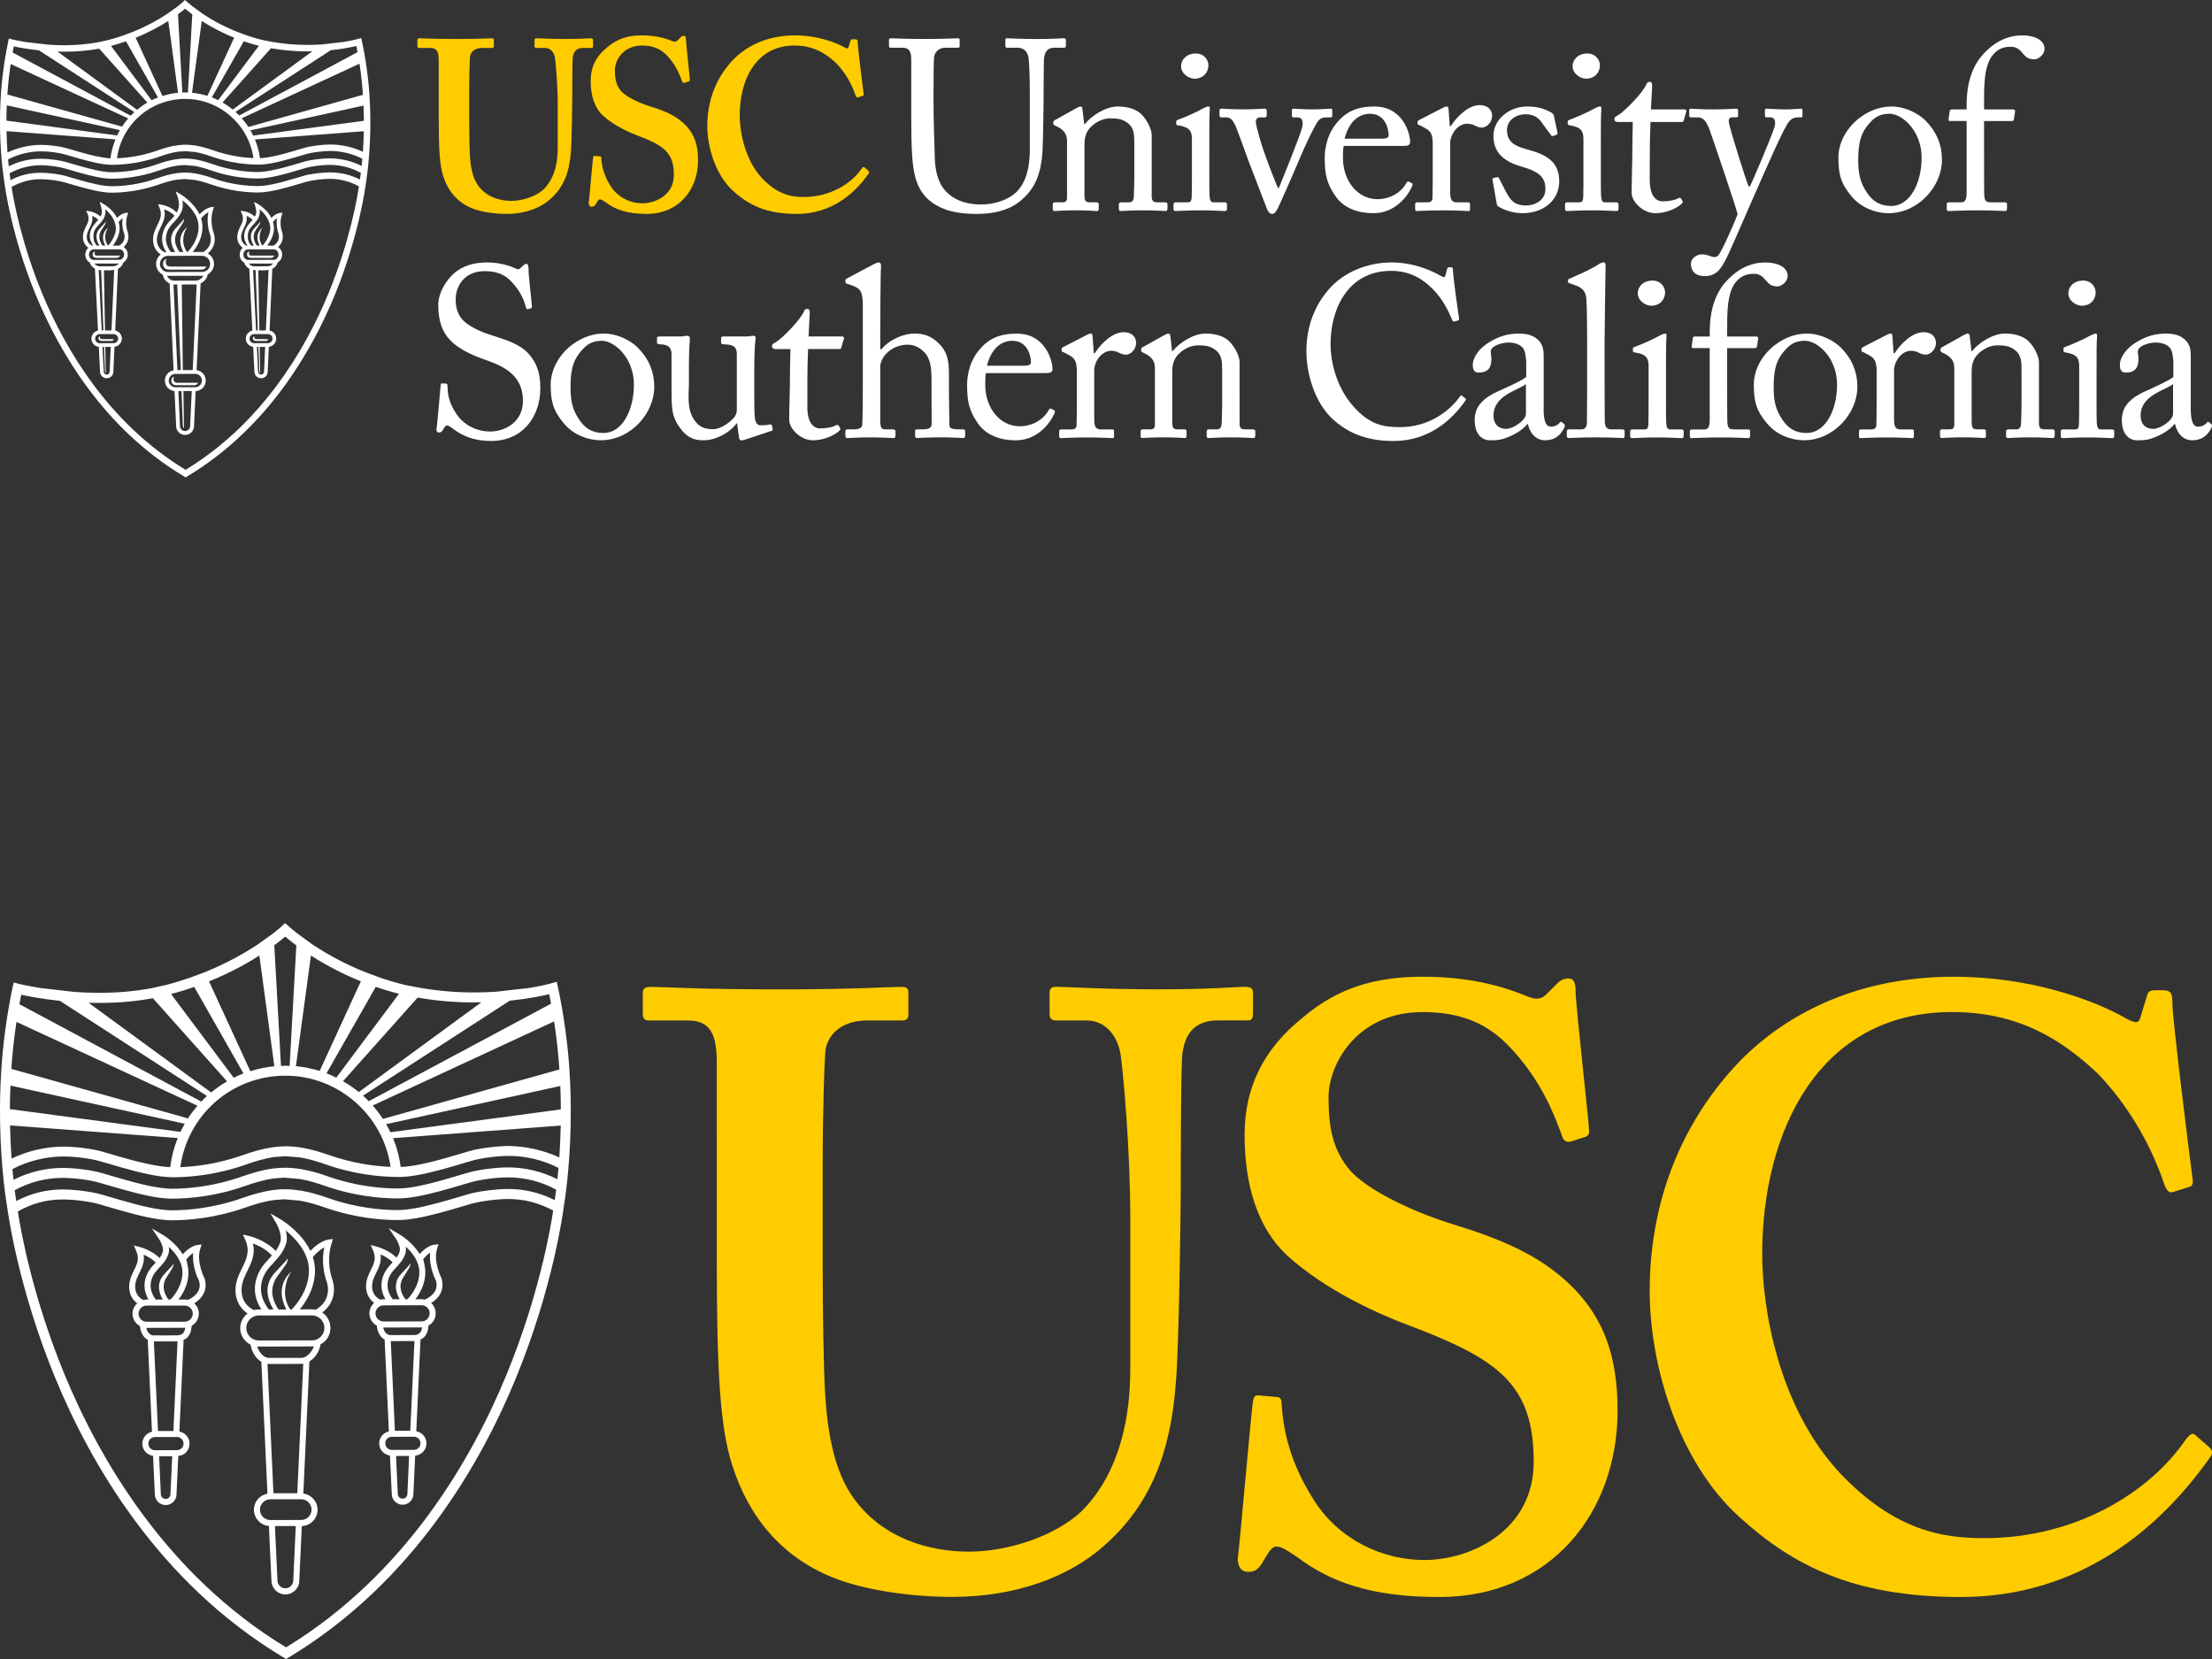 <?xml version="1.0" encoding="utf-8"?>
<!-- Generator: Adobe Illustrator 16.0.4, SVG Export Plug-In . SVG Version: 6.00 Build 0)  -->
<!DOCTYPE svg PUBLIC "-//W3C//DTD SVG 1.1//EN" "http://www.w3.org/Graphics/SVG/1.1/DTD/svg11.dtd">
<svg version="1.1" id="Layer_1" xmlns="http://www.w3.org/2000/svg" xmlns:xlink="http://www.w3.org/1999/xlink" x="0px" y="0px"
	 width="200px" height="150px" viewBox="0 0 200 150" enable-background="new 0 0 200 150" xml:space="preserve">
<rect x="0" y="0" width="200" height="150" fill="#333333" stroke="none"/>
<g>
	<path fill="#FFCC00" d="M64.808,96.066c0-2.582-0.609-3.797-2.582-3.797H58.73c-0.458,0-0.612-0.154-0.612-0.688v-1.75
		c0-0.454,0.153-0.604,0.761-0.604c0.764,0,4.406,0.229,11.707,0.229c6.383,0,10.028-0.229,10.942-0.229
		c0.453,0,0.605,0.151,0.605,0.533v1.901c0,0.455-0.151,0.608-0.605,0.608h-3.194c-2.28,0-3.645,1.36-3.722,2.961
		c-0.078,0.916-0.228,5.473-0.228,9.877v9.43c0,3.793,0.074,9.189,0.228,11.625c0.229,3.496,0.836,6.986,2.662,9.423
		c2.584,3.49,6.688,4.709,10.333,4.709c3.491,0,7.75-1.374,10.18-3.646c2.895-2.891,4.408-7.297,4.408-12.848v-13.68
		c0-6.08-0.609-12.771-0.838-14.514c-0.229-1.979-1.44-3.34-3.114-3.34h-2.737c-0.453,0-0.607-0.23-0.607-0.539v-1.902
		c0-0.454,0.153-0.604,0.607-0.604c0.763,0,4.257,0.229,9.271,0.229c4.714,0,7.145-0.229,7.75-0.229
		c0.687,0,0.764,0.229,0.764,0.604v1.75c0,0.455-0.077,0.688-0.458,0.688H110.1c-2.74,0-3.043,2.125-3.191,2.961
		c-0.15,0.918-0.15,11.551-0.15,12.541c0,1.062-0.15,14.284-0.451,17.325c-0.461,6.226-2.285,10.94-6.388,14.585
		c-3.193,2.893-8.057,4.711-13.831,4.711c-3.648,0-8.056-0.604-10.943-1.818c-4.41-1.822-7.449-5.32-8.97-10.18
		c-1.065-3.351-1.365-8.367-1.365-18.324L64.808,96.066L64.808,96.066z"/>
	<path fill="#FFCC00" d="M115.42,126.309c0.303,0,0.456,0.153,0.456,0.607c0.151,2.43,0.763,5.32,2.89,8.668
		c2.277,3.641,6.23,5.466,10.03,5.466c4.099,0,9.875-2.581,9.875-8.886c0-6.988-3.188-9.275-11.246-12.311
		c-2.431-0.908-7.446-3.043-11.094-6.381c-2.583-2.439-3.8-6.232-3.8-10.869c0-4.256,1.673-7.75,5.318-10.646
		c3.043-2.578,6.385-3.646,10.793-3.646c5.014,0,8.053,1.211,9.571,1.824c0.763,0.305,1.218,0.147,1.599-0.229l0.982-0.986
		c0.309-0.307,0.607-0.451,1.062-0.451c0.457,0,0.608,0.451,0.608,1.213c0,1.217,1.218,11.854,1.218,12.615
		c0,0.307-0.15,0.453-0.457,0.531l-1.215,0.385c-0.308,0.072-0.611,0-0.763-0.463c-0.763-2.127-1.978-5.168-4.714-8.051
		c-1.975-2.128-4.403-3.192-7.898-3.192c-6.082,0-8.514,4.862-8.514,7.677c0,2.586,0.307,4.859,2.126,6.838
		c1.979,1.979,6.231,3.799,9.274,4.717c4.4,1.365,8.051,2.886,10.939,5.922c2.428,2.588,3.795,5.775,3.795,10.873
		c0,9.268-6.074,16.861-16.104,16.861c-6.232,0-9.881-1.365-12.92-3.646c-0.911-0.607-1.366-0.917-1.821-0.917
		s-0.763,0.608-1.216,1.371c-0.454,0.759-0.76,0.915-1.365,0.915s-0.916-0.458-0.916-1.219c0.152-0.918,1.215-13.228,1.365-14.135
		c0.08-0.457,0.154-0.604,0.458-0.604L115.42,126.309z"/>
	<path fill="#FFCC00" d="M199.77,130.869c0.23,0.227,0.306,0.453,0.15,0.758c-4.559,6.539-11.855,12.768-22.643,12.768
		c-9.731,0-15.199-2.89-19.911-7.146c-5.625-5.011-8.207-13.827-8.207-20.513c0-7.449,2.431-14.592,7.75-20.371
		c4.103-4.406,10.634-8.053,19.756-8.053c6.994,0,12.614,2.127,15.349,3.646c1.062,0.61,1.37,0.61,1.521,0l0.604-1.979
		c0.152-0.451,0.305-0.451,1.215-0.451c0.912,0,1.066,0.147,1.066,1.22c0,1.367,1.518,13.521,1.818,15.8
		c0.08,0.459,0,0.688-0.303,0.771l-1.444,0.455c-0.38,0.146-0.606-0.156-0.834-0.77c-0.916-2.732-2.737-6.527-5.927-9.875
		c-3.347-3.191-7.293-5.624-13.226-5.624c-12.153,0-17.173,10.944-17.173,21.89c0,4.707,1.37,13.676,6.99,19.754
		c5.021,5.317,9.424,5.924,13.07,5.924c8.356,0,14.965-4.176,18.16-8.812c0.377-0.533,0.68-0.758,0.912-0.533L199.77,130.869z"/>
	<g>
		<path fill="#FFFFFF" d="M45.817,124.244c-3.136,7.646-9.134,18.109-19.952,24.703c-10.836-6.562-16.866-17.021-20.021-24.653
			c-2.902-7.034-3.966-13.009-4.232-14.761c1.295-0.729,2.588-1.08,4.047-1.083h0.015c1.02,0,2.463,0.188,3.294,0.427l0.459,0.137
			c0.436,0.129,0.883,0.258,1.341,0.387c1.6,0.463,3.419,0.933,4.785,0.933h0.009c1.533-0.003,3.917-0.203,6.603-1.146
			c0.767-0.271,1.681-0.562,2.654-0.689l0.884-0.062c0.016,0,0.034,0,0.05,0l1.367,0.121c0.83,0.146,1.612,0.392,2.267,0.621
			c2.675,0.938,5.055,1.133,6.591,1.133h0.021c0.925-0.002,2.128-0.213,3.79-0.656c0.681-0.184,1.37-0.389,2.027-0.581l0.771-0.229
			c0.821-0.234,2.326-0.433,3.354-0.438h0.011c1.454,0,2.787,0.354,4.066,1.046C49.761,111.165,48.721,117.166,45.817,124.244
			 M0.945,98.156l15.759,3.449c-0.139,0.242-0.268,0.484-0.388,0.734l-15.423-2.056C0.895,99.607,0.915,98.889,0.945,98.156
			 M1.489,92.396l16.369,7.582c-0.31,0.357-0.602,0.736-0.863,1.143L1.023,96.645C1.117,95.279,1.267,93.857,1.489,92.396
			 M1.918,89.938c0.633,0.143,1.883,0.381,3.5,0.554l13.294,8.601c-0.179,0.161-0.345,0.335-0.509,0.51L1.756,90.797
			C1.811,90.51,1.859,90.227,1.918,89.938 M8.999,90.68c1.708,0,3.32-0.146,4.822-0.426l6.709,7.518
			c-0.508,0.295-0.987,0.631-1.438,1.004l-11.08-8.107C8.338,90.675,8.662,90.682,8.999,90.68 M17.563,89.234l4.451,7.824
			c-0.301,0.111-0.596,0.24-0.883,0.387l-5.663-7.566C16.203,89.682,16.9,89.466,17.563,89.234 M23.451,86.395l1.355,10.013
			c-0.751,0.069-1.478,0.226-2.173,0.444l-3.732-8.121C20.77,87.977,22.293,87.139,23.451,86.395 M25.787,84.686
			c0.33,0.279,0.667,0.541,1.006,0.797l-0.604,10.896c-0.125-0.008-0.249-0.021-0.379-0.021h-0.014c-0.131,0-0.26,0.019-0.391,0.021
			l-0.604-10.915C25.238,85.143,25.573,84.87,25.787,84.686 M28.114,86.395c1.591,1.028,3.167,1.791,4.514,2.332l-3.726,8.105
			c-0.69-0.212-1.407-0.364-2.146-0.432L28.114,86.395z M33.973,89.23c0.95,0.324,1.695,0.522,2.102,0.625l-5.669,7.58
			c-0.286-0.146-0.582-0.272-0.885-0.389L33.973,89.23z M37.76,90.198c1.662,0.292,3.383,0.438,5.146,0.438
			c0.213,0,0.413-0.007,0.618-0.014L32.441,98.74c-0.448-0.365-0.926-0.696-1.429-0.982L37.76,90.198z M46.094,90.477
			c1.677-0.172,2.93-0.437,3.565-0.586c0.058,0.286,0.108,0.569,0.163,0.858l-16.483,8.819c-0.165-0.176-0.338-0.344-0.52-0.504
			L46.094,90.477z M50.099,92.35c0.23,1.494,0.385,2.949,0.48,4.344l-15.96,4.475c-0.278-0.43-0.583-0.83-0.919-1.215L50.099,92.35z
			 M50.71,100.309l-15.409,2.062c-0.12-0.246-0.25-0.492-0.388-0.729l15.747-3.449C50.688,98.922,50.708,99.633,50.71,100.309
			 M46.011,103.613c-0.98,0.004-2.596,0.18-3.6,0.473l-0.714,0.211c-0.67,0.197-1.374,0.408-2.073,0.596l0,0
			c-0.956,0.254-2.322,0.586-3.394,0.615c-0.12-0.908-0.353-1.779-0.69-2.601l15.159-1.138c-0.021,1.051-0.067,2.019-0.128,2.881
			C49.185,104.006,47.579,103.646,46.011,103.613 M45.947,105.552h-0.012c-0.983,0-2.603,0.179-3.604,0.472l-0.694,0.207
			c-0.673,0.196-1.382,0.406-2.084,0.599l0.117,0.438l-0.117-0.438c-1.006,0.271-2.47,0.628-3.56,0.628h-0.017
			c-1.462,0-3.733-0.188-6.293-1.082c-0.649-0.229-1.517-0.508-2.427-0.663c-0.517-0.089-1.002-0.13-1.485-0.13
			c-0.358,0-0.705,0.021-1.062,0.066c-1.051,0.138-2.027,0.447-2.843,0.732c-2.562,0.901-4.845,1.096-6.308,1.098h-0.006
			c-1.244,0-2.991-0.445-4.541-0.891l-1.797-0.523c-0.909-0.266-2.43-0.465-3.546-0.465H5.652c-1.547,0.002-3.059,0.383-4.432,1.07
			c-0.032-0.297-0.064-0.617-0.095-0.965c1.355-0.717,3.008-1.141,4.604-1.141h0.014c1.024,0,2.467,0.186,3.295,0.428l1.8,0.523
			l0.124-0.438l-0.122,0.438c1.686,0.479,3.435,0.928,4.787,0.928h0.009c1.532-0.002,3.923-0.207,6.602-1.15
			c0.767-0.271,1.68-0.564,2.65-0.689l0.951-0.062l1.354,0.116c0.844,0.146,1.654,0.41,2.267,0.626
			c2.673,0.938,5.055,1.132,6.588,1.132h0.02c0.925,0,2.095-0.202,3.791-0.656l0,0c0.705-0.188,1.417-0.4,2.092-0.602l0.711-0.209
			c0.818-0.24,2.323-0.438,3.351-0.438h0.009c1.538,0,3.15,0.4,4.474,1.088c-0.031,0.368-0.064,0.705-0.095,1.021
			C49.02,105.932,47.497,105.552,45.947,105.552 M25.846,103.643l-0.001,0.066l-0.002-0.066c-0.353,0.002-0.709,0.025-1.06,0.072
			c-1.058,0.135-2.033,0.445-2.845,0.732c-2.2,0.777-4.19,1.027-5.636,1.084c0.655-4.737,4.654-8.264,9.497-8.271h0.013
			c4.782,0,8.833,3.573,9.504,8.244c-1.441-0.059-3.398-0.311-5.559-1.064c-0.649-0.228-1.513-0.506-2.423-0.664l-0.006,0.021
			l0.003-0.021C26.812,103.684,26.326,103.643,25.846,103.643 M0.907,101.754l15.164,1.143c-0.335,0.826-0.564,1.709-0.683,2.631
			c-1.226-0.049-2.848-0.459-4.303-0.867l-1.797-0.525c-0.911-0.264-2.432-0.463-3.544-0.463H5.726c-1.609,0-3.266,0.403-4.679,1.08
			C0.982,103.857,0.929,102.854,0.907,101.754 M45.953,107.502h-0.014c-0.979,0.002-2.594,0.18-3.605,0.473l-0.773,0.229
			c-0.649,0.19-1.328,0.396-2.004,0.571l0.115,0.438l-0.116-0.438c-1.583,0.43-2.714,0.629-3.56,0.635h-0.02
			c-1.462,0-3.736-0.188-6.293-1.085c-0.69-0.242-1.523-0.515-2.426-0.663c-0.913-0.153-1.707-0.178-2.548-0.062
			c-1.059,0.143-2.031,0.449-2.844,0.735c-2.567,0.899-4.846,1.091-6.305,1.097h-0.009c-1.253,0-2.998-0.451-4.539-0.896
			l-0.124,0.438l0.122-0.438c-0.454-0.127-0.9-0.261-1.33-0.386l-0.466-0.137c-0.917-0.269-2.433-0.466-3.543-0.466H5.653
			c-1.507,0.005-2.851,0.353-4.185,1.048c-0.036-0.229-0.083-0.558-0.139-0.978c1.321-0.726,2.806-1.115,4.324-1.119h0.015
			c1.025,0,2.47,0.188,3.295,0.431l1.797,0.521l0.127-0.433l-0.124,0.433c1.688,0.479,3.438,0.929,4.788,0.929h0.009
			c1.533-0.004,3.922-0.206,6.603-1.148c0.77-0.272,1.686-0.564,2.651-0.688l0.883-0.062c0.019,0,0.038,0,0.057,0l1.359,0.119
			c0.841,0.146,1.654,0.404,2.27,0.625c2.68,0.936,5.058,1.131,6.591,1.131h0.019c0.922,0,2.089-0.203,3.791-0.658
			c0.712-0.191,1.426-0.402,2.106-0.604l0.694-0.202c0.813-0.24,2.317-0.438,3.352-0.438h0.009c1.521,0,3.014,0.387,4.341,1.111
			c-0.049,0.4-0.095,0.723-0.129,0.945C48.833,107.846,47.454,107.502,45.953,107.502 M51.554,97.996l-0.086-1.555
			c-0.104-1.438-0.276-2.944-0.52-4.482l-0.175-1.046c-0.098-0.556-0.208-1.114-0.331-1.679l-0.102-0.469l-0.461,0.133
			c-0.017,0.009-0.759,0.218-2.015,0.427l-3.039,0.345c-0.604,0.04-1.246,0.062-1.92,0.062c-1.772,0.004-3.503-0.155-5.172-0.461
			l-1.067-0.207c-0.019-0.008-0.039-0.014-0.056-0.016c-0.022-0.005-0.88-0.185-2.183-0.631l-1.416-0.525
			c-1.417-0.567-3.096-1.387-4.765-2.498l-1.392-1.019c-0.261-0.204-0.519-0.414-0.772-0.642l-0.31-0.269l-0.298,0.28
			c-0.01,0.009-0.259,0.242-0.733,0.615l-1.421,1.024c-1.163,0.771-2.78,1.696-4.793,2.515l-1.417,0.526
			c-0.685,0.232-1.403,0.457-2.163,0.648c-0.017,0.003-0.039,0.007-0.055,0.013l-1.233,0.271c-1.449,0.268-3.008,0.41-4.658,0.41
			c-0.811,0-1.581-0.028-2.306-0.082l-3.044-0.354c-1.205-0.19-1.948-0.376-1.962-0.381l-0.453-0.115l-0.102,0.456
			c-0.098,0.45-0.18,0.896-0.262,1.343L0.64,92c-0.236,1.51-0.401,2.982-0.5,4.393l-0.089,1.564
			C0.019,98.721,0.003,99.456,0,100.164l0.012,1.518c0.084,4.258,0.594,7.198,0.634,7.438c0.048,0.358,0.949,7.221,4.358,15.491
			c3.206,7.771,9.34,18.396,20.385,25.099l0.48,0.29l0.474-0.289c11.031-6.729,17.136-17.378,20.319-25.146
			c3.391-8.279,4.277-15.146,4.318-15.51c0.042-0.236,0.535-3.143,0.616-7.356l0.012-1.507
			C51.603,99.482,51.587,98.753,51.554,97.996"/>
		<path fill="#FFFFFF" d="M38.635,119.26c-0.138,0.141-0.32,0.215-0.517,0.215l-3.436,0.008c-0.405,0-0.731-0.332-0.733-0.729
			c0-0.398,0.33-0.729,0.731-0.729l0.56-0.004c0,0.004,0.003,0.008,0.003,0.01l0.009-0.01h0.736l2.133-0.006
			c0.4,0,0.729,0.332,0.729,0.731C38.847,118.938,38.771,119.121,38.635,119.26 M37.956,120.516
			c-0.129,0.129-0.31,0.193-0.529,0.193l-2.095,0.004c-0.351,0-0.595-0.26-0.688-0.689c0.014,0,0.025,0.002,0.037,0.002l3.436-0.004
			c0.019,0,0.036-0.014,0.055-0.014C38.132,120.221,38.07,120.402,37.956,120.516 M37.096,129.357l-1.391,0.002l-0.372-8.102l0,0
			l2.096-0.002c0.016,0,0.027-0.009,0.045-0.012L37.096,129.357z M38.018,130.497c0,0.325-0.267,0.593-0.592,0.593l-2,0.004
			l-0.004,0.275v-0.275c-0.326,0-0.586-0.269-0.586-0.596c0-0.324,0.265-0.588,0.586-0.588l1.131-0.004l0.869-0.002
			C37.748,129.902,38.018,130.17,38.018,130.497 M36.4,135.503c-0.24,0-0.436-0.19-0.436-0.442l-0.154-3.42h1.181l-0.157,3.428
			C36.834,135.311,36.641,135.503,36.4,135.503 M33.641,116.302c0-0.452,0.184-0.831,0.379-1.224c0.233-0.477,0.492-1,0.385-1.66
			c0.335,0.139,0.77,0.376,1.094,0.717c-0.006,0.006-0.013,0.014-0.018,0.016c-0.079,0.088-0.161,0.182-0.228,0.261
			c-0.016,0.015-1.4,1.358-0.405,3.062h-0.175c-0.098,0.004-0.193,0.021-0.289,0.037C34.232,117.441,33.643,117.13,33.641,116.302
			 M36.641,113.377c0.077-0.217,0.078-0.45,0.04-0.668c0.562,0.512,1.225,1.318,1.234,2.296c0.008,1.21-0.762,2.14-1.071,2.466
			h-0.196c-0.243-0.332-0.712-1.088-0.214-1.924c0.099-0.167,0.55-0.863,0.607-0.996c0.077-0.162,0.068-0.316,0.068-0.316
			c-0.077,0.123-0.209,0.271-0.209,0.271c-0.129,0.143-0.574,0.604-0.714,0.771c-0.733,0.892-0.242,1.863-0.048,2.195l-0.635,0.002
			c-1.094-1.469,0.077-2.621,0.147-2.689c0.082-0.092,0.16-0.18,0.236-0.262C36.189,114.188,36.454,113.902,36.641,113.377
			 M38.266,113.842c0.233-0.283,0.449-0.465,0.626-0.576c-0.138,1.26,0.517,2.52,0.529,2.529c0.312,1.078-0.753,1.6-1.015,1.711
			c-0.093-0.021-0.189-0.037-0.293-0.037h-0.554c0.405-0.521,0.905-1.391,0.898-2.469C38.457,114.545,38.266,113.842,38.266,113.842
			 M38.984,117.812c0.613-0.373,1.265-1.105,0.939-2.226c-0.006-0.017-0.779-1.507-0.4-2.69l0.127-0.402l-0.418,0.049
			c-0.065,0.008-0.633,0.105-1.288,0.838c-0.647-1.051-1.693-1.695-1.758-1.732l-1.04-0.612l0.675,1.004
			c0.12,0.179,0.438,0.774,0.304,1.151c-0.073,0.216-0.166,0.375-0.273,0.521c-0.692-0.699-1.746-0.986-1.791-0.997l-0.543-0.146
			l0.223,0.514c0.304,0.701,0.064,1.188-0.212,1.746c-0.206,0.42-0.436,0.891-0.433,1.469c0,0.75,0.371,1.232,0.731,1.504
			c-0.263,0.236-0.427,0.572-0.427,0.949c0.003,0.48,0.275,0.896,0.672,1.113c0.059,0.645,0.343,1.054,0.705,1.25l0.383,8.301
			c-0.498,0.119-0.875,0.549-0.875,1.082c0,0.57,0.431,1.025,0.975,1.109l0.16,3.465c0,0.539,0.44,0.979,0.979,0.979
			c0.542,0,0.979-0.438,0.979-0.964l0.16-3.47c0.57-0.062,1.024-0.531,1.021-1.117c0-0.553-0.4-0.992-0.92-1.092l0.382-8.295
			c0.116-0.055,0.227-0.115,0.318-0.206c0.249-0.249,0.382-0.616,0.41-1.074c0.093-0.054,0.19-0.106,0.271-0.181
			c0.239-0.242,0.375-0.565,0.372-0.901C39.393,118.377,39.235,118.049,38.984,117.812"/>
		<path fill="#FFFFFF" d="M16.695,119.502l-3.435,0.006c-0.404,0-0.732-0.326-0.732-0.73c0-0.193,0.074-0.379,0.211-0.516
			c0.138-0.143,0.321-0.217,0.517-0.217h0.558c0,0,0.003,0.006,0.003,0.007l0.009-0.007h0.739l1.08-0.002h1.051
			c0.403,0,0.728,0.326,0.733,0.729C17.431,119.176,17.1,119.502,16.695,119.502 M16.545,120.549
			c-0.125,0.124-0.306,0.188-0.539,0.188l-2.091,0.007c-0.346,0-0.594-0.267-0.689-0.692c0.015,0,0.023,0.01,0.036,0.01l3.434-0.01
			c0.021,0,0.04-0.007,0.059-0.007C16.716,120.254,16.656,120.438,16.545,120.549 M15.678,129.385l-1.392,0.004l-0.374-8.102
			c0.002,0,0.004,0,0.004,0l2.093-0.002c0.016,0,0.027-0.006,0.043-0.006L15.678,129.385z M16.595,130.523
			c0,0.153-0.06,0.309-0.173,0.418c-0.111,0.11-0.261,0.178-0.419,0.178h-1.996l-0.002,0.273v-0.273
			c-0.326,0-0.591-0.264-0.591-0.592c0-0.326,0.266-0.596,0.591-0.596h1.13l0.866-0.005
			C16.331,129.93,16.595,130.197,16.595,130.523 M14.982,135.527c-0.242,0-0.44-0.193-0.44-0.442l-0.155-3.417l1.185-0.004
			l-0.159,3.434C15.414,135.334,15.22,135.527,14.982,135.527 M12.221,116.33c0-0.451,0.184-0.83,0.38-1.225
			c0.233-0.479,0.492-1.002,0.385-1.662c0.334,0.143,0.772,0.377,1.09,0.717c-0.007,0.006-0.012,0.016-0.02,0.021
			c-0.076,0.079-0.158,0.172-0.225,0.245c-0.017,0.019-1.4,1.36-0.406,3.067h-0.17c-0.089,0-0.172,0.029-0.259,0.053
			C12.936,117.527,12.223,117.244,12.221,116.33 M15.218,113.407c0.078-0.22,0.078-0.453,0.041-0.675
			c0.561,0.511,1.228,1.315,1.236,2.299c0.01,1.209-0.761,2.139-1.073,2.465H15.23c-0.242-0.334-0.712-1.084-0.215-1.92
			c0.1-0.174,0.551-0.867,0.609-1.002c0.07-0.164,0.062-0.312,0.062-0.312c-0.076,0.124-0.206,0.271-0.206,0.271
			c-0.132,0.143-0.573,0.602-0.711,0.771c-0.738,0.895-0.243,1.862-0.053,2.194l-0.636,0.004c-1.092-1.467,0.075-2.621,0.147-2.688
			c0.08-0.096,0.159-0.181,0.231-0.258C14.768,114.219,15.032,113.932,15.218,113.407 M16.843,113.869
			c0.233-0.283,0.453-0.463,0.628-0.574c-0.137,1.258,0.517,2.514,0.53,2.525c0.311,1.078-0.754,1.603-1.013,1.711
			c-0.096-0.021-0.191-0.034-0.293-0.034h-0.554c0.404-0.528,0.908-1.39,0.897-2.47C17.036,114.57,16.843,113.869,16.843,113.869
			 M17.565,117.844c0.616-0.377,1.264-1.111,0.941-2.226c-0.008-0.017-0.783-1.503-0.404-2.692l0.13-0.406l-0.422,0.049
			c-0.063,0.01-0.629,0.104-1.283,0.839c-0.651-1.052-1.697-1.692-1.76-1.729l-1.031-0.607l0.668,0.996
			c0.125,0.189,0.436,0.779,0.301,1.158c-0.076,0.215-0.166,0.371-0.272,0.521c-0.69-0.7-1.745-0.989-1.792-0.997l-0.542-0.146
			l0.223,0.519c0.304,0.692,0.065,1.183-0.212,1.743c-0.204,0.414-0.434,0.892-0.434,1.47c0,0.806,0.404,1.265,0.732,1.506
			c-0.016,0.021-0.039,0.021-0.055,0.041c-0.24,0.244-0.372,0.562-0.371,0.899c0,0.479,0.272,0.896,0.669,1.115
			c0.056,0.582,0.317,1.03,0.707,1.25l0.383,8.301c-0.498,0.117-0.874,0.552-0.874,1.087c0,0.569,0.427,1.021,0.973,1.102L14,135.1
			c0,0.541,0.44,0.982,0.982,0.982c0.538,0,0.978-0.439,0.978-0.971l0.16-3.469c0.259-0.027,0.501-0.125,0.687-0.312
			c0.217-0.217,0.334-0.506,0.332-0.807c0-0.547-0.398-0.985-0.919-1.094l0.381-8.283c0.12-0.058,0.237-0.115,0.33-0.213
			c0.242-0.242,0.372-0.604,0.402-1.062c0.381-0.225,0.643-0.631,0.643-1.104C17.975,118.402,17.813,118.076,17.565,117.844"/>
		<path fill="#FFFFFF" d="M29.002,120.861c-0.215,0.213-0.499,0.334-0.798,0.334l-4.806,0.005c-0.622,0-1.128-0.505-1.133-1.124
			c0-0.625,0.509-1.135,1.131-1.135c0,0,3.2,0,3.208-0.006h1.6c0.622,0,1.126,0.506,1.126,1.125
			C29.332,120.363,29.216,120.646,29.002,120.861 M27.242,122.773l-2.93,0.002h-0.003c-0.468,0-0.893-0.506-1.056-1.041
			c0.049,0.004,0.096,0.016,0.145,0.016l4.806-0.01c0.059,0,0.117-0.012,0.177-0.018C28.207,122.244,27.732,122.773,27.242,122.773
			 M26.881,135.012l-2.157,0.002l-0.539-11.709c0.042,0.008,0.079,0.019,0.121,0.019h0.003l2.93-0.005
			c0.062,0,0.12-0.018,0.18-0.021L26.881,135.012z M28.17,136.492c0,0.518-0.421,0.938-0.936,0.938l-2.789,0.006
			c-0.517,0-0.94-0.422-0.941-0.938c0-0.516,0.419-0.938,0.935-0.938l2.105-0.004h0.683
			C27.746,135.557,28.167,135.977,28.17,136.492 M26.517,142.889c0,0.188-0.073,0.369-0.208,0.504
			c-0.135,0.14-0.312,0.211-0.503,0.211h-0.003c-0.19,0-0.371-0.071-0.505-0.211c-0.138-0.131-0.211-0.311-0.211-0.517l-0.227-4.894
			l1.882-0.006L26.517,142.889z M21.838,116.645c-0.001-0.651,0.26-1.188,0.539-1.762c0.358-0.729,0.727-1.479,0.487-2.459
			c0.481,0.178,1.206,0.52,1.72,1.094c-0.062,0.068-0.122,0.14-0.188,0.209c-0.106,0.115-0.217,0.234-0.313,0.35
			c-0.021,0.02-1.987,1.938-0.452,4.316h-0.238c-0.144,0-0.279,0.023-0.414,0.061C22.856,118.402,21.841,117.969,21.838,116.645
			 M25.843,112.52c0.148-0.416,0.095-0.879-0.014-1.272c0.845,0.688,2.095,1.974,2.105,3.587c0.016,1.771-1.138,3.125-1.558,3.561
			h-0.137c-0.225-0.344-0.471-0.889-0.471-1.515c-0.003-1.192,0.582-1.896,0.582-1.896s-0.738,0.502-0.866,1.604
			c-0.06,0.529,0.055,1.085,0.4,1.809h-0.701c-0.267-0.396-0.988-1.529-0.233-2.806c0.141-0.233,0.895-1.21,0.978-1.396
			c0.098-0.225,0.089-0.438,0.089-0.438c-0.105,0.178-0.288,0.375-0.288,0.375c-0.184,0.2-0.801,0.848-0.998,1.078
			c-1.121,1.359-0.197,2.854-0.006,3.186h-0.423c-1.646-2.148,0.081-3.852,0.177-3.941c0.11-0.126,0.216-0.24,0.318-0.354
			C25.221,113.639,25.584,113.24,25.843,112.52 M29.32,112.781c-0.353,1.693,0.215,3.088,0.231,3.127
			c0.45,1.554-0.662,2.318-1.005,2.514c-0.108-0.021-0.229-0.037-0.346-0.037l-1.093,0.002c0.57-0.688,1.385-1.951,1.373-3.558
			c-0.003-0.413-0.079-0.802-0.196-1.171C28.682,113.189,29.054,112.926,29.32,112.781 M29.142,118.676
			c0.562-0.441,1.377-1.383,0.924-2.947c-0.006-0.018-0.634-1.58-0.086-3.299l0.126-0.406l-0.421,0.053
			c-0.031,0.004-0.763,0.111-1.623,1.021c-0.827-1.73-2.607-2.804-2.705-2.859l-0.904-0.531l0.531,0.908
			c0.005,0.01,0.594,1.025,0.346,1.729c-0.11,0.309-0.244,0.541-0.398,0.762c-0.94-1.002-2.375-1.35-2.436-1.359l-0.528-0.125
			l0.217,0.498c0.445,1.021,0.1,1.723-0.298,2.533c-0.293,0.601-0.596,1.222-0.594,2.005c0,1.081,0.577,1.757,1.087,2.099
			c-0.4,0.312-0.661,0.789-0.661,1.328c0.002,0.654,0.388,1.221,0.941,1.496c0.091,0.621,0.465,1.26,0.99,1.564l-0.017,0.002
			l0.55,11.902c-0.695,0.123-1.224,0.729-1.224,1.455c0.001,0.771,0.6,1.402,1.355,1.469l0.228,4.926
			c0,0.336,0.132,0.649,0.368,0.894c0.24,0.233,0.553,0.368,0.889,0.368h0.006c0.336,0,0.652-0.135,0.889-0.37
			c0.238-0.241,0.371-0.56,0.367-0.88l0.228-4.932c0.79-0.027,1.426-0.682,1.426-1.479c-0.004-0.75-0.566-1.363-1.287-1.463
			l0.548-11.938h-0.003c0.535-0.324,0.926-0.951,1.007-1.551c0.147-0.074,0.286-0.172,0.407-0.291
			c0.317-0.316,0.492-0.738,0.489-1.188C29.877,119.484,29.584,118.977,29.142,118.676"/>
	</g>
</g>
<g>
	<path fill="#FFFFFF" d="M10.546,23.316H8.817c-0.204,0-0.379-0.008-0.429-0.238c-0.066-0.301,0.218-0.361,0.218-0.361
		c-0.025,0.018-0.095,0.15-0.039,0.288c0.05,0.123,0.152,0.106,0.323,0.106l1.934-0.002C10.825,23.296,10.546,23.316,10.546,23.316"
		/>
	<path fill="#FFFFFF" d="M10.08,30.829H9.239c-0.144-0.002-0.272-0.028-0.325-0.187c-0.063-0.189,0.148-0.234,0.148-0.234
		c-0.017,0.012-0.043,0.072-0.005,0.169c0.036,0.089,0.114,0.083,0.234,0.084l0.985,0.005C10.277,30.829,10.08,30.829,10.08,30.829"
		/>
	<path fill="#FFFFFF" d="M10.8,23.494l-2.333,0.004c-0.222,0-0.421-0.189-0.422-0.477c0-0.275,0.203-0.477,0.42-0.477l2.334-0.002
		c0.217,0,0.42,0.209,0.421,0.473C11.22,23.281,11.017,23.494,10.8,23.494 M10.233,24.076l-1.196,0.002
		c-0.204,0.001-0.388-0.098-0.505-0.247l2.202-0.005C10.619,23.979,10.436,24.076,10.233,24.076 M9.396,24.443
		c0.256,0.01,0.585,0.008,0.93-0.037l-0.246,5.468l-0.586,0.001L9.396,24.443z M8.923,24.404c0,0,0.085,0.014,0.226,0.022
		l0.203,5.446H9.195L8.923,24.404z M10.682,30.617c0,0.221-0.183,0.412-0.409,0.412l-1.259,0.002c-0.228,0-0.413-0.186-0.413-0.41
		c0-0.223,0.183-0.412,0.411-0.412h1.258C10.499,30.209,10.682,30.393,10.682,30.617 M9.913,33.596c0,0.15-0.108,0.271-0.267,0.271
		c-0.147,0.002-0.268-0.121-0.268-0.27l-0.11-2.23h0.14l0.08,2.154c0,0.164,0.076,0.197,0.076,0.197l-0.043-2.354l0.492-0.001
		L9.913,33.596z M7.843,21.425c0-0.295,0.12-0.539,0.247-0.797c0.154-0.313,0.326-0.664,0.245-1.104
		c0.162,0.062,0.367,0.172,0.546,0.351c-0.114,0.138-0.238,0.271-0.306,0.354c-0.477,0.565-0.66,1.238-0.149,1.992H8.353
		C8.347,22.218,7.846,22.038,7.843,21.425 M9.526,18.932c0.425,0.344,0.949,0.992,0.951,1.736c0,0.673-0.576,1.441-0.713,1.542
		c-0.112-0.149-0.25-0.433-0.252-0.752c-0.001-0.554,0.27-0.879,0.27-0.879s-0.4,0.258-0.459,0.771
		c-0.028,0.25,0.026,0.515,0.196,0.86H9.276c-0.065-0.104-0.534-0.688-0.143-1.351c0.065-0.108,0.359-0.533,0.396-0.619
		c0.044-0.105,0.041-0.203,0.041-0.203c-0.049,0.079-0.133,0.174-0.133,0.174c-0.084,0.092-0.372,0.391-0.462,0.5
		c-0.561,0.68-0.015,1.438,0.011,1.499H8.758c-0.249-0.286-0.332-0.563-0.308-0.981C8.507,20.289,9.639,20.172,9.526,18.932
		 M11.091,19.729c-0.114,0.707,0.097,1.287,0.131,1.373c0.201,0.715-0.341,1.047-0.46,1.111l-0.017-0.006l-0.542,0.002
		c0.339-0.443,0.611-1.023,0.611-1.541c0-0.158-0.018-0.307-0.048-0.45l-0.044-0.151C10.857,19.908,10.986,19.797,11.091,19.729
		 M11.187,22.336c0.288-0.259,0.549-0.707,0.368-1.338l-0.007-0.021c-0.002-0.006-0.287-0.709-0.041-1.494l0.083-0.26l-0.269,0.035
		c-0.039,0.004-0.356,0.055-0.741,0.442c-0.321-0.649-0.933-1.132-1.569-1.45c0.234,0.742,0.264,1.016,0.073,1.333
		C8.65,19.18,8.122,19.102,8.098,19.1l-0.306-0.045l0.124,0.283c0.196,0.454,0.042,0.768-0.138,1.135
		c-0.132,0.27-0.282,0.573-0.282,0.951c0,0.493,0.251,0.809,0.489,0.982c-0.167,0.15-0.273,0.371-0.273,0.613
		c0,0.312,0.16,0.582,0.4,0.717c0.079,0.242,0.249,0.443,0.472,0.562l0.277,5.591c-0.339,0.071-0.593,0.375-0.593,0.73
		c0,0.385,0.292,0.701,0.665,0.74l0.112,2.24c0,0.332,0.269,0.602,0.602,0.6c0.346,0,0.598-0.268,0.603-0.594l0.1-2.248
		c0.378-0.041,0.669-0.365,0.668-0.742c0-0.362-0.259-0.664-0.602-0.73l0.249-5.576c0.235-0.117,0.415-0.326,0.494-0.58
		c0.242-0.143,0.397-0.424,0.397-0.713C11.555,22.744,11.409,22.482,11.187,22.336"/>
	<path fill="#FFFFFF" d="M24.504,23.316h-1.729c-0.203,0-0.378-0.008-0.428-0.238c-0.066-0.301,0.219-0.361,0.219-0.361
		c-0.025,0.018-0.095,0.15-0.039,0.288c0.05,0.123,0.151,0.106,0.322,0.106l1.934-0.002C24.783,23.296,24.504,23.316,24.504,23.316"
		/>
	<path fill="#FFFFFF" d="M24.037,30.829h-0.841c-0.143-0.002-0.272-0.028-0.324-0.187c-0.063-0.189,0.147-0.234,0.147-0.234
		c-0.016,0.012-0.044,0.072-0.004,0.169c0.036,0.089,0.114,0.083,0.234,0.084l0.984,0.005
		C24.234,30.829,24.037,30.829,24.037,30.829"/>
	<path fill="#FFFFFF" d="M24.758,23.494l-2.333,0.004c-0.221,0-0.42-0.189-0.421-0.477c0-0.275,0.202-0.477,0.42-0.477l2.333-0.002
		c0.217,0,0.422,0.209,0.423,0.473C25.18,23.281,24.975,23.494,24.758,23.494 M24.191,24.076l-1.196,0.002
		c-0.204,0.001-0.387-0.098-0.503-0.247l2.202-0.005C24.577,23.979,24.395,24.076,24.191,24.076 M23.354,24.443
		c0.254,0.01,0.586,0.008,0.929-0.037l-0.246,5.468l-0.585,0.001L23.354,24.443z M22.881,24.404c0,0,0.085,0.014,0.227,0.022
		l0.202,5.446h-0.157L22.881,24.404z M24.64,30.617c0,0.221-0.183,0.412-0.409,0.412l-1.259,0.002c-0.228,0-0.412-0.186-0.412-0.41
		c0-0.223,0.183-0.412,0.411-0.412h1.259C24.457,30.209,24.64,30.393,24.64,30.617 M23.872,33.596c0,0.15-0.11,0.271-0.267,0.271
		c-0.146,0.002-0.268-0.121-0.268-0.27l-0.11-2.23h0.139l0.08,2.154c0,0.164,0.077,0.197,0.077,0.197l-0.042-2.354l0.492-0.001
		L23.872,33.596z M21.802,21.425c0-0.295,0.12-0.539,0.246-0.797c0.154-0.313,0.326-0.664,0.244-1.104
		c0.162,0.062,0.367,0.172,0.544,0.351c-0.112,0.138-0.236,0.271-0.305,0.354c-0.476,0.565-0.659,1.238-0.149,1.992H22.31
		C22.306,22.218,21.802,22.038,21.802,21.425 M23.484,18.932c0.426,0.344,0.952,0.992,0.952,1.736c0,0.673-0.574,1.441-0.714,1.542
		c-0.112-0.149-0.25-0.433-0.251-0.752c0-0.554,0.271-0.879,0.271-0.879s-0.401,0.258-0.46,0.771
		c-0.028,0.25,0.026,0.515,0.197,0.86h-0.244c-0.065-0.104-0.534-0.688-0.143-1.351c0.065-0.108,0.359-0.533,0.395-0.619
		c0.047-0.105,0.042-0.203,0.042-0.203c-0.048,0.079-0.133,0.174-0.133,0.174c-0.084,0.092-0.372,0.391-0.462,0.5
		c-0.561,0.68-0.015,1.438,0.012,1.499h-0.228c-0.25-0.286-0.334-0.563-0.308-0.981C22.465,20.289,23.597,20.172,23.484,18.932
		 M25.05,19.729c-0.116,0.707,0.095,1.287,0.129,1.373c0.199,0.715-0.341,1.047-0.46,1.111l-0.016-0.006l-0.543,0.002
		c0.339-0.443,0.61-1.023,0.61-1.541c-0.001-0.158-0.016-0.307-0.047-0.45l-0.044-0.151C24.815,19.908,24.944,19.797,25.05,19.729
		 M25.144,22.336c0.289-0.259,0.551-0.707,0.37-1.338l-0.008-0.021c-0.003-0.006-0.288-0.709-0.041-1.494l0.083-0.26l-0.271,0.035
		c-0.04,0.004-0.356,0.055-0.741,0.442c-0.32-0.649-0.931-1.132-1.567-1.45c0.233,0.742,0.265,1.016,0.072,1.333
		c-0.435-0.403-0.964-0.481-0.987-0.483l-0.306-0.045l0.124,0.283c0.196,0.454,0.042,0.768-0.138,1.135
		c-0.132,0.27-0.282,0.573-0.282,0.951c0.001,0.494,0.252,0.809,0.489,0.982c-0.167,0.15-0.273,0.371-0.272,0.613
		c0,0.312,0.159,0.582,0.4,0.717c0.078,0.242,0.249,0.443,0.471,0.562l0.277,5.591c-0.339,0.071-0.593,0.375-0.592,0.73
		c0,0.385,0.292,0.701,0.664,0.74l0.113,2.24c0,0.332,0.27,0.602,0.602,0.6c0.347,0,0.599-0.268,0.602-0.594l0.101-2.248
		c0.377-0.041,0.668-0.365,0.667-0.742c0-0.362-0.259-0.664-0.601-0.73l0.248-5.576c0.234-0.117,0.416-0.326,0.495-0.58
		c0.242-0.143,0.397-0.424,0.397-0.713C25.513,22.744,25.368,22.482,25.144,22.336"/>
	<path fill="#FFFFFF" d="M18.272,24.588l-3.083,0.002c-0.402,0.002-0.728-0.324-0.729-0.727c0-0.4,0.326-0.728,0.727-0.728
		l3.083-0.006c0.055,0,0.107,0.009,0.158,0.019l0.003,0.008c0,0,0.004-0.002,0.008-0.004c0.32,0.076,0.559,0.365,0.56,0.707
		C19,24.26,18.674,24.588,18.272,24.588 M17.653,25.375l-1.879,0.001c-0.298,0-0.558-0.181-0.668-0.44
		c0.028,0.002,0.056,0.004,0.083,0.004l3.084-0.004c0.036,0,0.069,0,0.104-0.004C18.261,25.188,17.977,25.373,17.653,25.375
		 M17.425,33.459l-0.895,0.002l-0.096-7.736l1.221-0.002c0.043,0,0.083-0.002,0.127-0.008L17.425,33.459z M18.254,34.407
		c0,0.334-0.27,0.604-0.603,0.606l-1.792,0.002c-0.333,0-0.603-0.271-0.604-0.604c0-0.332,0.27-0.603,0.602-0.603l1.792-0.004
		C17.981,33.807,18.253,34.076,18.254,34.407 M17.191,38.516c0.001,0.252-0.205,0.459-0.458,0.459c-0.254,0-0.46-0.205-0.462-0.467
		l-0.144-3.145h0.284l0.119,3.07c0,0.228,0.104,0.271,0.104,0.271l-0.053-3.346l0.757-0.002L17.191,38.516z M16.023,25.725
		l0.324,7.736h-0.306l-0.355-7.738c0.029,0,0.06,0.004,0.089,0.004L16.023,25.725z M14.185,21.667c0-0.424,0.169-0.767,0.348-1.133
		c0.233-0.478,0.473-0.966,0.309-1.604c0.253,0.08,0.625,0.25,0.934,0.573c-0.075,0.095-0.16,0.187-0.249,0.284
		c-0.068,0.074-0.138,0.148-0.212,0.234c-0.105,0.104-1.238,1.299-0.278,2.779c-0.04,0.004-0.079,0.014-0.118,0.023
		C14.808,22.779,14.185,22.49,14.185,21.667 M16.45,19.018c0.106-0.297,0.089-0.639,0.044-0.908
		c0.532,0.412,1.455,1.283,1.462,2.392c0.01,1.125-0.723,1.996-1,2.283l-0.049,0.001c-0.152-0.209-0.34-0.596-0.34-1.034
		c-0.002-0.769,0.373-1.22,0.373-1.22s-0.555,0.359-0.636,1.068c-0.04,0.348,0.036,0.711,0.268,1.186h-0.337
		c-0.104-0.16-0.729-0.96-0.195-1.862c0.09-0.151,0.496-0.739,0.548-0.858c0.064-0.147,0.056-0.285,0.056-0.285
		c-0.066,0.111-0.184,0.244-0.184,0.244c-0.117,0.127-0.515,0.541-0.641,0.692c-0.761,0.923-0.049,1.949,0.012,2.07l-0.377,0.002
		c-1.058-1.382,0.058-2.474,0.107-2.521l0.012-0.013c0.072-0.082,0.141-0.157,0.208-0.229C16.052,19.73,16.285,19.477,16.45,19.018
		 M18.846,19.184c-0.216,1.041,0.107,1.906,0.152,2.019c0.268,0.948-0.37,1.438-0.618,1.588c-0.037-0.005-0.072-0.006-0.109-0.006
		h-0.845c0.365-0.442,0.888-1.257,0.881-2.287c-0.001-0.265-0.047-0.517-0.124-0.753C18.438,19.443,18.674,19.275,18.846,19.184
		 M18.791,22.917c0.355-0.3,0.809-0.884,0.541-1.821l-0.006-0.02c-0.005-0.01-0.41-1.014-0.059-2.118l0.082-0.259l-0.269,0.033
		c-0.023,0.004-0.489,0.066-1.042,0.649c-0.532-1.108-1.672-1.797-1.736-1.832l-0.418-0.248l0.167,0.458
		c0.067,0.186,0.212,0.751,0.071,1.141c-0.042,0.117-0.09,0.221-0.143,0.312c-0.595-0.592-1.352-0.697-1.385-0.703l-0.307-0.042
		l0.124,0.284c0.285,0.654,0.064,1.105-0.19,1.627c-0.189,0.385-0.385,0.783-0.383,1.287c0,0.693,0.369,1.126,0.696,1.346
		c-0.256,0.196-0.421,0.506-0.42,0.852c0.001,0.425,0.247,0.789,0.602,0.966c0.061,0.358,0.298,0.655,0.619,0.801l0.36,7.849
		c-0.446,0.078-0.786,0.469-0.786,0.937c0.001,0.498,0.385,0.905,0.873,0.948l0.144,3.154c0,0.446,0.364,0.81,0.81,0.81
		c0.446,0,0.809-0.364,0.808-0.802l0.146-3.162c0.509-0.021,0.916-0.439,0.916-0.953c-0.002-0.482-0.362-0.879-0.829-0.942
		l0.361-7.848c0.337-0.15,0.585-0.454,0.639-0.806c0.343-0.183,0.575-0.541,0.573-0.955C19.347,23.454,19.122,23.102,18.791,22.917"
		/>
	<path fill="#FFFFFF" d="M15.02,23.874c-0.09-0.222,0.024-0.435,0.062-0.465c0,0-0.434,0.077-0.329,0.562
		c0.081,0.372,0.338,0.411,0.667,0.41l2.791-0.004c0,0,0.327,0.031,0.451-0.279l-3.122,0.006
		C15.265,24.104,15.1,24.076,15.02,23.874"/>
	<path fill="#FFFFFF" d="M15.713,34.43c-0.069-0.175,0.019-0.342,0.049-0.365c0,0-0.342,0.061-0.26,0.441
		c0.063,0.293,0.267,0.324,0.527,0.323l1.522-0.003c0,0,0.257,0.025,0.354-0.219l-1.781,0.004
		C15.907,34.611,15.777,34.588,15.713,34.43"/>
	<path fill="#FFFFFF" d="M29.729,26.451c-2.034,4.961-5.927,11.75-12.947,16.029C9.751,38.221,5.838,31.439,3.793,26.482
		c-1.884-4.562-2.573-8.438-2.746-9.578c0.84-0.471,1.677-0.699,2.625-0.7h0.007c0.665,0,1.602,0.122,2.139,0.278l0.326,0.095
		c0.273,0.079,0.557,0.163,0.844,0.243v0.002c1.039,0.297,2.219,0.6,3.105,0.6h0.006c0.994-0.003,2.543-0.132,4.285-0.745
		c0.496-0.175,1.087-0.364,1.721-0.446l0.574-0.043c0.011,0,0.022,0,0.033,0l0.886,0.08c0.539,0.092,1.046,0.256,1.472,0.403
		c1.734,0.606,3.282,0.735,4.278,0.735h0.009c0.601-0.002,1.381-0.137,2.459-0.428l0,0c0.45-0.119,0.901-0.254,1.333-0.381
		l0.483-0.142c0.533-0.157,1.51-0.284,2.176-0.285h0.005c0.945,0,1.811,0.229,2.64,0.679C32.287,17.967,31.612,21.861,29.729,26.451
		 M10.436,12.602c-0.217,0.537-0.373,1.11-0.449,1.711c-0.794-0.033-1.85-0.304-2.794-0.572L6.027,13.4
		c-0.59-0.17-1.58-0.301-2.302-0.301H3.716c-1.039,0.002-2.12,0.25-3.037,0.687c-0.042-0.573-0.075-1.222-0.09-1.929L10.436,12.602z
		 M0.612,9.525l10.232,2.24c-0.091,0.155-0.174,0.316-0.251,0.481L0.58,10.908C0.582,10.465,0.594,10,0.612,9.525 M0.966,5.787
		l10.626,4.922c-0.201,0.236-0.392,0.479-0.562,0.74L0.666,8.543C0.725,7.659,0.823,6.734,0.966,5.787 M1.245,4.193
		C1.657,4.282,2.468,4.441,3.517,4.55l8.631,5.584c-0.116,0.105-0.229,0.212-0.337,0.325L1.143,4.749
		C1.177,4.564,1.207,4.38,1.245,4.193 M5.838,4.673c1.11,0,2.155-0.093,3.13-0.276l4.355,4.879c-0.33,0.19-0.641,0.408-0.933,0.65
		L5.2,4.665C5.41,4.67,5.621,4.675,5.838,4.673 M11.396,3.736l2.887,5.076c-0.195,0.073-0.387,0.16-0.573,0.25l-3.673-4.91
		C10.514,4.027,10.967,3.886,11.396,3.736 M15.217,1.893l0.879,6.496c-0.487,0.045-0.956,0.146-1.407,0.289l-2.422-5.267
		C13.476,2.92,14.466,2.375,15.217,1.893 M16.732,0.785c0.216,0.18,0.434,0.352,0.653,0.516l-0.391,7.068
		c-0.082-0.003-0.164-0.012-0.246-0.012H16.74c-0.087,0-0.17,0.009-0.254,0.012l-0.393-7.08C16.375,1.081,16.593,0.904,16.732,0.785
		 M18.241,1.893c1.033,0.668,2.055,1.162,2.93,1.517l-2.419,5.259c-0.447-0.141-0.911-0.238-1.39-0.281L18.241,1.893z M22.042,3.734
		c0.617,0.211,1.101,0.343,1.365,0.406l-3.676,4.914c-0.188-0.094-0.379-0.176-0.576-0.25L22.042,3.734z M24.5,4.363
		c1.077,0.186,2.196,0.287,3.338,0.285c0.139,0,0.269-0.006,0.402-0.01l-7.195,5.268c-0.29-0.237-0.597-0.452-0.924-0.639
		L24.5,4.363z M29.908,4.54c1.085-0.11,1.901-0.281,2.312-0.381c0.04,0.187,0.07,0.372,0.105,0.558l-10.692,5.725
		c-0.11-0.113-0.223-0.223-0.34-0.327L29.908,4.54z M32.505,5.759c0.149,0.97,0.249,1.913,0.312,2.815L22.46,11.477
		c-0.181-0.277-0.384-0.537-0.602-0.785L32.505,5.759z M32.902,10.921l-10.008,1.337c-0.077-0.16-0.159-0.318-0.248-0.472
		l10.223-2.239C32.888,10.021,32.902,10.482,32.902,10.921 M25.785,14.175l-0.076-0.28c-0.621,0.166-1.507,0.383-2.204,0.402
		c-0.078-0.592-0.234-1.156-0.453-1.689l9.844-0.742c-0.015,0.679-0.044,1.3-0.083,1.855c-0.897-0.42-1.949-0.654-2.955-0.654
		h-0.005c-0.635,0-1.683,0.115-2.337,0.306l-0.449,0.132c-0.438,0.13-0.899,0.268-1.357,0.389L25.785,14.175z M16.771,13.083
		l-0.002,0.044v-0.044c-0.231,0.002-0.463,0.017-0.688,0.047l0,0c-0.684,0.087-1.316,0.29-1.846,0.478
		c-1.427,0.502-2.719,0.664-3.659,0.701c0.426-3.074,3.024-5.361,6.165-5.365h0.008c3.1,0,5.73,2.317,6.167,5.349
		c-0.933-0.039-2.204-0.201-3.608-0.692c-0.419-0.146-0.978-0.326-1.572-0.431l-0.003,0.021l0.002-0.021
		C17.397,13.111,17.082,13.083,16.771,13.083 M10.141,14.902h0.005c0.694,0,1.664-0.069,2.773-0.316
		c0.481-0.107,0.985-0.245,1.51-0.429c0.5-0.177,1.096-0.368,1.725-0.448l0.612-0.041l0.876,0.077
		c0.551,0.095,1.077,0.266,1.473,0.405c0.644,0.226,1.26,0.384,1.833,0.496c0.973,0.188,1.817,0.239,2.443,0.239h0.01
		c0.602,0,1.36-0.132,2.459-0.428c0.462-0.123,0.929-0.26,1.372-0.392l0.447-0.133c0.532-0.154,1.507-0.281,2.174-0.283h0.005
		c1,0,2.044,0.261,2.905,0.705c-0.021,0.233-0.041,0.451-0.062,0.649c-0.894-0.446-1.883-0.683-2.887-0.683h-0.007
		c-0.641,0.001-1.69,0.115-2.339,0.307l-0.48,0.141c-0.427,0.127-0.877,0.262-1.323,0.379c-0.657,0.177-1.607,0.395-2.324,0.408
		c-0.948,0-2.421-0.123-4.08-0.703c-0.207-0.072-0.447-0.151-0.705-0.227c-0.273-0.08-0.567-0.152-0.869-0.205
		c-0.335-0.057-0.65-0.084-0.965-0.084c-0.231,0-0.455,0.016-0.686,0.047l0,0c-0.361,0.047-0.706,0.124-1.032,0.215
		c-0.29,0.082-0.565,0.172-0.816,0.262c-1.665,0.587-3.144,0.709-4.091,0.712h-0.005c-0.807,0-1.94-0.294-2.945-0.579l-1.166-0.338
		c-0.59-0.172-1.576-0.301-2.298-0.301H3.668c-1.002,0.002-1.988,0.235-2.877,0.681c-0.02-0.19-0.042-0.397-0.061-0.62
		c0.878-0.465,1.954-0.732,2.988-0.732h0.006c0.666,0,1.604,0.121,2.141,0.277L7.032,14.3l0.08-0.28l-0.08,0.28
		C8.128,14.615,9.263,14.902,10.141,14.902 M25.741,16.697l-0.077-0.281c-1.027,0.277-1.761,0.404-2.309,0.407h-0.008
		c-0.951,0-2.429-0.122-4.086-0.704c-0.451-0.156-0.99-0.33-1.573-0.428c-0.593-0.103-1.104-0.112-1.654-0.041
		c-0.689,0.088-1.32,0.291-1.845,0.478c-1.664,0.585-3.143,0.708-4.091,0.711h-0.006c-0.814,0-1.945-0.292-2.943-0.579l-0.081,0.282
		l0.079-0.282c-0.285-0.08-0.567-0.164-0.839-0.242L5.98,15.921c-0.591-0.172-1.579-0.3-2.301-0.3H3.671
		c-0.979,0.001-1.853,0.215-2.719,0.667c-0.023-0.146-0.053-0.356-0.087-0.622c0.857-0.468,1.82-0.725,2.804-0.727h0.013
		c0.664,0,1.6,0.123,2.135,0.277l1.167,0.34l0.082-0.281l-0.081,0.281c1.096,0.312,2.229,0.602,3.105,0.602h0.007
		c0.993-0.002,2.541-0.133,4.283-0.747c0.501-0.175,1.098-0.367,1.724-0.446l0.571-0.042c0.011,0,0.023,0,0.035,0L17.593,15
		c0.542,0.094,1.049,0.257,1.473,0.404c1.735,0.606,3.28,0.736,4.272,0.736h0.015c0.599,0,1.357-0.131,2.461-0.426
		c0.451-0.122,0.904-0.256,1.337-0.384l0.479-0.142c0.527-0.154,1.502-0.281,2.175-0.282h0.007c0.985,0,1.955,0.253,2.815,0.723
		c-0.031,0.253-0.06,0.454-0.082,0.599c-0.86-0.431-1.757-0.642-2.733-0.642h-0.006c-0.635,0-1.684,0.116-2.339,0.306l-0.485,0.144
		c-0.426,0.127-0.874,0.259-1.319,0.379L25.741,16.697z M33.449,9.421l-0.056-1.009c-0.067-0.934-0.179-1.911-0.336-2.909
		l-0.113-0.68c-0.065-0.36-0.135-0.722-0.215-1.085l-0.066-0.305l-0.299,0.088c-0.009,0-0.493,0.14-1.306,0.274l-1.974,0.226
		c-0.39,0.024-0.807,0.041-1.246,0.041c-1.148,0.002-2.272-0.103-3.355-0.297l-0.692-0.139c-0.012-0.003-0.025-0.004-0.038-0.006
		c-0.014-0.004-0.57-0.122-1.415-0.408l-0.92-0.343c-0.918-0.368-2.008-0.897-3.09-1.622l-0.903-0.657
		c-0.168-0.134-0.337-0.271-0.501-0.417L16.722,0L16.53,0.184c-0.006,0.004-0.168,0.157-0.475,0.398l-0.924,0.666
		c-0.754,0.499-1.803,1.1-3.11,1.628l-0.919,0.343c-0.444,0.152-0.911,0.297-1.403,0.422C9.686,3.643,9.673,3.645,9.661,3.648
		L8.863,3.822C7.923,3.996,6.911,4.088,5.839,4.09c-0.524,0-1.025-0.02-1.493-0.054L2.369,3.807
		C1.587,3.682,1.105,3.561,1.095,3.559L0.803,3.484L0.737,3.779C0.675,4.07,0.621,4.361,0.567,4.65L0.415,5.532
		c-0.152,0.979-0.26,1.937-0.324,2.851L0.033,9.398C0.013,9.893,0.002,10.37,0,10.831l0.007,0.983
		c0.056,2.764,0.384,4.672,0.412,4.824c0.03,0.236,0.615,4.688,2.828,10.055c2.081,5.039,6.06,11.938,13.227,16.281l0.311,0.188
		l0.31-0.188c7.155-4.365,11.116-11.271,13.182-16.317c2.2-5.372,2.774-9.825,2.802-10.06c0.026-0.152,0.347-2.037,0.401-4.774
		l0.005-0.978C33.482,10.386,33.471,9.913,33.449,9.421"/>
	<g>
		<path fill="#FFCC00" d="M39.666,5.43c0-0.744-0.176-1.093-0.744-1.093h-1.006c-0.131,0-0.176-0.044-0.176-0.198V3.635
			c0-0.13,0.045-0.174,0.219-0.174c0.22,0,1.269,0.064,3.37,0.064c1.837,0,2.887-0.064,3.15-0.064c0.131,0,0.174,0.044,0.174,0.154
			v0.546c0,0.131-0.043,0.175-0.174,0.175H43.56c-0.656,0-1.049,0.393-1.072,0.852c-0.022,0.264-0.065,1.576-0.065,2.845v2.714
			c0,1.093,0.021,2.646,0.065,3.347c0.066,1.007,0.241,2.013,0.766,2.714c0.744,1.004,1.926,1.354,2.975,1.354
			c1.005,0,2.231-0.396,2.931-1.049c0.833-0.832,1.27-2.102,1.27-3.698V9.477c0-1.752-0.176-3.678-0.241-4.18
			c-0.066-0.57-0.416-0.961-0.897-0.961h-0.789c-0.13,0-0.174-0.066-0.174-0.154V3.635c0-0.13,0.044-0.174,0.174-0.174
			c0.22,0,1.226,0.064,2.67,0.064c1.356,0,2.056-0.064,2.231-0.064c0.197,0,0.218,0.064,0.218,0.174v0.504
			c0,0.131-0.021,0.198-0.131,0.198h-0.786c-0.789,0-0.876,0.611-0.921,0.853c-0.042,0.263-0.042,3.324-0.042,3.61
			c0,0.304-0.044,4.112-0.13,4.987c-0.132,1.792-0.658,3.148-1.839,4.199c-0.918,0.832-2.319,1.355-3.981,1.355
			c-1.05,0-2.318-0.173-3.15-0.523c-1.269-0.525-2.144-1.532-2.582-2.932c-0.306-0.964-0.393-2.408-0.393-5.275L39.666,5.43
			L39.666,5.43z"/>
		<path fill="#FFCC00" d="M54.236,14.136c0.086,0,0.131,0.046,0.131,0.175c0.044,0.7,0.219,1.531,0.832,2.496
			c0.656,1.047,1.794,1.573,2.888,1.573c1.181,0,2.843-0.744,2.843-2.56c0-2.012-0.917-2.67-3.237-3.543
			c-0.699-0.262-2.144-0.877-3.193-1.838c-0.744-0.703-1.094-1.795-1.094-3.129c0-1.227,0.481-2.231,1.532-3.063
			c0.875-0.742,1.837-1.049,3.106-1.049c1.444,0,2.319,0.349,2.756,0.524c0.218,0.088,0.35,0.043,0.459-0.065l0.284-0.285
			c0.088-0.087,0.175-0.13,0.307-0.13c0.131,0,0.174,0.13,0.174,0.349c0,0.351,0.351,3.412,0.351,3.634
			c0,0.086-0.044,0.129-0.131,0.152l-0.35,0.109c-0.088,0.021-0.176,0-0.219-0.133c-0.219-0.611-0.568-1.486-1.356-2.317
			c-0.569-0.612-1.269-0.919-2.275-0.919c-1.751,0-2.451,1.4-2.451,2.208c0,0.745,0.088,1.401,0.612,1.969
			c0.57,0.57,1.794,1.095,2.67,1.356c1.268,0.395,2.318,0.832,3.149,1.705c0.7,0.746,1.094,1.664,1.094,3.131
			c0,2.668-1.75,4.854-4.637,4.854c-1.794,0-2.845-0.393-3.719-1.049c-0.262-0.175-0.394-0.263-0.525-0.263
			c-0.131,0-0.219,0.175-0.35,0.394c-0.131,0.22-0.217,0.265-0.394,0.265c-0.174,0-0.263-0.133-0.263-0.352
			c0.044-0.264,0.35-3.809,0.394-4.068c0.022-0.133,0.045-0.175,0.131-0.175L54.236,14.136z"/>
		<path fill="#FFCC00" d="M78.52,15.448c0.065,0.065,0.085,0.13,0.042,0.218c-1.312,1.883-3.412,3.676-6.518,3.676
			c-2.8,0-4.375-0.832-5.732-2.057c-1.619-1.442-2.361-3.98-2.361-5.905c0-2.146,0.699-4.202,2.23-5.864
			c1.181-1.268,3.062-2.317,5.688-2.317c2.013,0,3.631,0.612,4.419,1.05c0.305,0.175,0.394,0.175,0.438,0l0.174-0.57
			c0.044-0.129,0.087-0.129,0.349-0.129c0.263,0,0.308,0.042,0.308,0.35c0,0.396,0.437,3.894,0.524,4.549
			c0.022,0.133,0,0.199-0.087,0.221L77.578,8.8c-0.109,0.042-0.175-0.045-0.24-0.22c-0.264-0.788-0.788-1.881-1.706-2.844
			c-0.963-0.92-2.101-1.619-3.808-1.619c-3.499,0-4.943,3.15-4.943,6.3c0,1.354,0.394,3.937,2.013,5.688
			c1.444,1.53,2.712,1.707,3.763,1.707c2.405,0,4.309-1.203,5.229-2.539c0.108-0.152,0.196-0.217,0.263-0.152L78.52,15.448z"/>
		<path fill="#FFFFFF" d="M85.345,18.883c-1.487-0.59-2.252-1.553-2.603-2.932c-0.263-0.983-0.35-2.45-0.35-5.315V5.43
			c0-0.765-0.153-1.115-0.832-1.115h-1.028c-0.13,0-0.153-0.045-0.153-0.196V3.635c0-0.13,0.023-0.174,0.197-0.174
			c0.219,0,1.292,0.064,2.997,0.064c1.707,0,2.757-0.064,2.997-0.064c0.175,0,0.197,0.044,0.197,0.131v0.57
			c0,0.107-0.022,0.152-0.175,0.152H85.5c-0.636,0-1.007,0.414-1.051,0.896c-0.022,0.198-0.043,1.729-0.043,2.847V9.5
			c0,1.158,0.087,3.938,0.109,4.637c0.021,1.006,0.196,2.035,0.7,2.778c0.809,1.183,2.209,1.576,3.478,1.576
			c1.248,0,2.516-0.417,3.281-1.204c0.854-0.919,1.139-2.23,1.139-3.85V8.757c0-1.664-0.043-2.933-0.11-3.478
			c-0.065-0.57-0.415-0.965-0.984-0.965h-0.962c-0.131,0-0.154-0.064-0.154-0.174V3.616c0-0.11,0.022-0.154,0.154-0.154
			c0.219,0,1.224,0.065,2.69,0.065c1.509,0,2.209-0.065,2.407-0.065c0.196,0,0.218,0.088,0.218,0.154v0.479
			c0,0.131-0.022,0.219-0.132,0.219h-0.896c-0.81,0-0.875,0.613-0.94,0.875c-0.045,0.219-0.045,3.324-0.045,3.631
			c0,0.306-0.043,4.136-0.109,4.988c-0.13,1.793-0.611,3.172-1.836,4.221c-0.875,0.811-2.209,1.312-4.114,1.312
			C87.162,19.342,86.067,19.189,85.345,18.883"/>
		<path fill="#FFFFFF" d="M104.139,17.833c0,0.351,0.195,0.46,0.479,0.46h0.7c0.197,0,0.24,0.064,0.24,0.196v0.351
			c0,0.152-0.043,0.241-0.177,0.241c-0.151,0-0.827-0.065-2.075-0.065c-1.115,0-1.815,0.065-1.97,0.065
			c-0.133,0-0.177-0.065-0.177-0.241v-0.351c0-0.154,0.066-0.196,0.283-0.196h0.636c0.241,0,0.416-0.109,0.438-0.503
			c0.021-0.569,0.043-1.271,0.043-1.837v-2.889c0-0.875,0-1.508-0.636-1.967c-0.524-0.395-1.05-0.395-1.596-0.395
			c-0.351,0-1.116,0.152-1.772,0.854c-0.437,0.481-0.502,1.07-0.502,1.485v4.528c0,0.592,0.066,0.724,0.524,0.724h0.546
			c0.176,0,0.219,0.065,0.219,0.217v0.373c0,0.132-0.043,0.198-0.154,0.198c-0.152,0-0.743-0.066-1.903-0.066
			c-1.115,0-1.816,0.066-1.946,0.066c-0.11,0-0.154-0.066-0.154-0.198V18.49c0-0.131,0.044-0.196,0.218-0.196h0.635
			c0.284,0,0.438-0.067,0.438-0.438v-5.119c0-0.656-0.349-1.027-0.896-1.291l-0.176-0.088c-0.152-0.063-0.174-0.129-0.174-0.195
			v-0.11c0-0.108,0.088-0.174,0.197-0.219l1.881-1.049c0.175-0.087,0.306-0.153,0.394-0.153c0.109,0,0.153,0.087,0.174,0.264
			l0.154,1.334h0.043c0.635-0.789,1.903-1.599,2.997-1.599c0.654,0,1.334,0.131,1.859,0.481c0.654,0.438,1.202,1.531,1.202,2.078
			v5.644H104.139z"/>
		<path fill="#FFFFFF" d="M107.771,12.646c0-0.742-0.133-1.137-1.229-1.311c-0.15-0.021-0.195-0.064-0.195-0.154v-0.197
			c0-0.066,0.045-0.108,0.152-0.152c0.7-0.262,1.529-0.613,2.361-1.07c0.178-0.088,0.283-0.133,0.416-0.133
			c0.109,0,0.131,0.109,0.109,0.264c-0.043,0.371-0.043,1.75-0.043,3.564v2.385c0,0.854,0,1.641,0.021,1.879
			c0.042,0.418,0.105,0.571,0.349,0.571h1.009c0.176,0,0.217,0.065,0.217,0.196v0.373c0,0.154-0.041,0.219-0.195,0.219
			c-0.176,0-1.182-0.064-2.102-0.064c-1.27,0-2.121,0.064-2.359,0.064c-0.11,0-0.176-0.045-0.176-0.176v-0.438
			c0-0.131,0.063-0.175,0.218-0.175h1.071c0.242,0,0.328-0.088,0.353-0.439c0.021-0.656,0.021-1.332,0.021-1.988v-3.217H107.771z
			 M106.786,5.977c0-0.547,0.461-1.139,1.334-1.139c0.767,0,1.139,0.59,1.139,1.072c0,0.568-0.396,1.204-1.271,1.204
			C107.507,7.114,106.786,6.677,106.786,5.977"/>
		<path fill="#FFFFFF" d="M115.559,17.002h0.064c0.352-0.854,1.881-4.595,2.102-5.447c0.152-0.591,0-0.94-0.393-0.94h-0.439
			c-0.063,0-0.086-0.11-0.086-0.218v-0.395c0-0.132,0.043-0.176,0.131-0.176c0.307,0,0.787,0.064,1.75,0.064
			c0.854,0,1.379-0.064,1.574-0.064c0.176,0,0.196,0.021,0.196,0.195v0.373c0,0.152,0,0.219-0.108,0.219h-0.416
			c-0.262,0-0.479,0.043-0.679,0.242c-0.327,0.305-1.422,2.69-1.751,3.5c-0.262,0.654-1.881,4.33-1.968,4.483
			c-0.175,0.306-0.283,0.502-0.524,0.502c-0.217,0-0.35-0.196-0.46-0.459c-0.043-0.11-1.641-4.266-1.706-4.44
			c-0.063-0.174-0.962-2.67-1.115-3.02c-0.283-0.634-0.504-0.809-0.896-0.809h-0.438c-0.107,0-0.133-0.088-0.133-0.219v-0.393
			c0-0.154,0.047-0.176,0.242-0.176c0.24,0,0.612,0.064,1.837,0.064c1.16,0,1.729-0.064,1.97-0.064c0.174,0,0.219,0.043,0.219,0.176
			v0.393c0,0.131-0.021,0.219-0.151,0.219h-0.438c-0.221,0-0.395,0.132-0.395,0.414c0,0.395,0.57,2.211,0.7,2.582
			C114.378,14.025,115.318,16.542,115.559,17.002"/>
		<path fill="#FFFFFF" d="M121.488,13.195c-0.045,0.197-0.066,0.548-0.066,1.049c0,2.146,1.357,3.764,3.107,3.764
			c1.334,0,2.272-0.766,2.646-1.486c0.042-0.088,0.132-0.131,0.195-0.11l0.282,0.153c0.068,0.021,0.109,0.086,0,0.328
			c-0.393,0.875-1.53,2.383-3.479,2.383c-1.246,0-2.624-0.371-3.433-1.553c-0.767-1.115-0.964-1.924-0.964-3.455
			c0-0.854,0.22-2.318,1.377-3.478c0.941-0.964,2.035-1.16,3.13-1.16c2.516,0,3.216,2.364,3.216,3.218
			c0,0.303-0.264,0.348-0.611,0.348h-5.402l0,0H121.488z M124.966,12.54c0.415,0,0.591-0.108,0.591-0.308
			c0-0.502-0.263-1.945-1.684-1.945c-0.965,0-1.882,0.632-2.298,2.253H124.966z"/>
		<path fill="#FFFFFF" d="M129.551,13.195c0-1.116-0.174-1.334-0.787-1.662l-0.418-0.219c-0.129-0.043-0.174-0.065-0.174-0.152
			v-0.133c0-0.086,0.045-0.129,0.174-0.195l2.168-1.116c0.131-0.065,0.219-0.087,0.305-0.087c0.134,0,0.154,0.133,0.154,0.264
			l0.108,1.508h0.088c0.656-1.006,1.685-1.902,2.626-1.902c0.745,0,1.114,0.458,1.114,0.963c0,0.635-0.524,1.071-0.919,1.071
			c-0.24,0-0.461-0.087-0.633-0.177c-0.176-0.107-0.438-0.174-0.725-0.174c-0.351,0-0.92,0.219-1.29,0.918
			c-0.133,0.241-0.22,0.635-0.22,0.703v4.592c0,0.678,0.154,0.897,0.611,0.897h1.027c0.133,0,0.153,0.065,0.153,0.196v0.394
			c0,0.134-0.021,0.198-0.108,0.198c-0.131,0-1.139-0.064-2.318-0.064c-1.355,0-2.273,0.064-2.405,0.064
			c-0.087,0-0.131-0.045-0.131-0.219V18.49c0-0.154,0.044-0.196,0.237-0.196h0.854c0.329,0,0.479-0.132,0.479-0.417
			c0.021-0.721,0.021-1.486,0.021-2.625v-2.057H129.551z"/>
		<path fill="#FFFFFF" d="M135.445,18.643c-0.108-0.064-0.108-0.197-0.131-0.306l-0.371-2.079c-0.021-0.109,0.043-0.152,0.131-0.176
			l0.283-0.062c0.088-0.022,0.151,0.021,0.197,0.131l0.547,1.072c0.438,0.809,0.741,1.355,1.901,1.355
			c0.767,0,1.729-0.459,1.729-1.488c0-0.984-0.48-1.553-2.121-2.012c-1.291-0.371-2.58-1.051-2.58-2.78
			c0-1.509,1.421-2.668,3.062-2.668c1.05,0,1.616,0.263,2.013,0.459c0.328,0.153,0.371,0.263,0.394,0.394l0.329,1.531
			c0,0.088-0.045,0.154-0.153,0.197l-0.265,0.086c-0.088,0.023-0.131,0-0.195-0.109l-0.744-1.004
			c-0.262-0.416-0.678-0.854-1.529-0.854c-0.832,0-1.686,0.503-1.686,1.443c0,1.269,1.027,1.511,2.1,1.815
			c1.6,0.459,2.604,1.117,2.627,2.802c-0.021,1.771-1.467,2.885-3.324,2.885C136.585,19.275,135.709,18.84,135.445,18.643"/>
		<path fill="#FFFFFF" d="M143.168,12.646c0-0.74-0.131-1.136-1.225-1.311c-0.152-0.021-0.197-0.064-0.197-0.154v-0.197
			c0-0.066,0.045-0.108,0.154-0.152c0.701-0.262,1.529-0.613,2.363-1.07c0.174-0.088,0.28-0.133,0.412-0.133
			c0.109,0,0.133,0.109,0.109,0.264c-0.042,0.371-0.042,1.75-0.042,3.564v2.385c0,0.854,0,1.641,0.021,1.879
			c0.043,0.418,0.108,0.571,0.35,0.571h1.009c0.174,0,0.216,0.065,0.216,0.196v0.373c0,0.154-0.042,0.219-0.193,0.219
			c-0.174,0-1.185-0.064-2.102-0.064c-1.27,0-2.122,0.064-2.359,0.064c-0.111,0-0.179-0.045-0.179-0.176v-0.438
			c0-0.131,0.065-0.175,0.22-0.175h1.07c0.241,0,0.329-0.088,0.352-0.439c0.021-0.656,0.021-1.332,0.021-1.988L143.168,12.646
			L143.168,12.646z M142.186,5.977c0-0.547,0.459-1.139,1.334-1.139c0.767,0,1.138,0.59,1.138,1.072
			c0,0.568-0.394,1.204-1.271,1.204C142.904,7.114,142.186,6.677,142.186,5.977"/>
		<path fill="#FFFFFF" d="M149.164,16.281c0,1.64,0.743,1.924,1.137,1.924c0.504,0,1.137-0.087,1.443-0.284
			c0.109-0.065,0.197-0.044,0.263,0.042l0.109,0.199c0.063,0.087,0.022,0.175-0.044,0.238c-0.219,0.221-1.114,0.875-2.43,0.875
			c-1.07,0-2.121-1.026-2.121-1.857c0-0.896,0.064-2.822,0.064-3.129v-0.48c0-0.395,0.021-1.859,0.044-2.779h-1.335
			c-0.195,0-0.327-0.086-0.327-0.262s0.132-0.242,0.394-0.394c0.524-0.308,2.212-2.013,2.496-2.756
			c0.062-0.175,0.174-0.218,0.307-0.218c0.175,0,0.219,0.152,0.219,0.326l-0.111,2.168h3.043c0.131,0,0.195,0.109,0.151,0.195
			l-0.218,0.768c-0.023,0.107-0.066,0.172-0.198,0.172h-2.821c-0.043,1.009-0.062,2.057-0.062,3.064L149.164,16.281L149.164,16.281z
			"/>
		<path fill="#FFFFFF" d="M152.883,23.85c0-0.461,0.482-0.854,1.008-0.854c0.416,0,0.81,0.197,1.008,0.24
			c0.15,0.021,0.326,0,0.457-0.129c0.328-0.396,1.443-2.892,1.75-3.743c-0.106-0.548-2.428-7.371-2.604-7.832
			c-0.261-0.548-0.459-0.921-1.027-0.921h-0.57c-0.15,0-0.174-0.063-0.174-0.195V9.979c0-0.086,0.021-0.152,0.174-0.152
			c0.199,0,0.724,0.066,2.017,0.066c1.115,0,1.792-0.066,2.033-0.066c0.174,0,0.194,0.066,0.194,0.152v0.459
			c0,0.109-0.021,0.172-0.131,0.172h-0.416c-0.238,0-0.328,0.156-0.283,0.484c0.065,0.481,1.555,5.293,1.795,5.774h0.088
			c0.22-0.349,2.122-4.876,2.253-5.425c0.133-0.549-0.044-0.834-0.372-0.834h-0.35c-0.133,0-0.153-0.062-0.153-0.172v-0.436
			c0-0.109,0.021-0.176,0.131-0.176c0.284,0,0.744,0.066,1.795,0.066c0.591,0,1.095-0.066,1.333-0.066
			c0.133,0,0.133,0.088,0.133,0.176v0.415c0,0.132,0,0.194-0.109,0.194h-0.35c-0.238,0-0.547,0.111-0.767,0.397
			c-0.479,0.591-1.927,3.914-3.437,7.351c-1.072,2.428-1.925,4.463-2.316,5.184c-0.309,0.568-0.7,1.423-1.859,1.423
			C153.299,24.965,152.883,24.506,152.883,23.85"/>
		<path fill="#FFFFFF" d="M167.423,17.768c-1.006-1.203-1.202-2.013-1.202-3.565c0-1.117,0.59-2.517,1.881-3.522
			c1.137-0.875,2.209-1.05,2.933-1.05c1.202,0,2.405,0.611,3.062,1.269c0.983,1.008,1.486,2.144,1.486,3.565
			c0,2.384-2.145,4.812-4.835,4.812C169.698,19.275,168.343,18.861,167.423,17.768 M173.745,14.246c0-2.43-1.772-3.959-2.888-3.959
			c-0.592,0-1.159,0.13-1.687,0.699c-0.854,0.875-1.157,1.771-1.157,3.435c0,1.226,0.133,2.056,0.832,3.063
			c0.502,0.721,1.137,1.137,2.162,1.137C172.674,18.621,173.745,16.586,173.745,14.246"/>
		<path fill="#FFFFFF" d="M177.814,10.941h-1.513c-0.108,0-0.149-0.045-0.108-0.24l0.09-0.657c0.021-0.129,0.089-0.151,0.263-0.151
			h1.269V9.477c0-2.166,0.611-3.586,1.469-4.549c1.158-1.269,2.361-1.729,3.586-1.729c1.027,0,1.99,0.393,1.99,1.224
			c0,0.525-0.567,0.942-0.92,0.942c-0.219,0-0.438-0.046-0.61-0.132c-0.196-0.109-0.438-0.395-0.524-0.504
			c-0.283-0.35-0.591-0.502-1.007-0.502c-0.567,0-1.157,0.152-1.641,0.767c-0.81,1.026-0.767,2.931-0.767,4.462v0.438h2.646
			c0.152,0,0.175,0.129,0.152,0.219l-0.108,0.722c-0.022,0.086-0.108,0.11-0.285,0.11h-2.405v1.947c0,2.58,0,4.594,0.021,4.832
			c0.042,0.373,0.107,0.57,0.568,0.57h1.246c0.196,0,0.239,0.042,0.239,0.175v0.351c0,0.174-0.043,0.263-0.151,0.263
			c-0.131,0-0.939-0.065-2.625-0.065c-1.203,0-2.317,0.065-2.496,0.065c-0.129,0-0.174-0.045-0.174-0.153v-0.482
			c0-0.11,0.045-0.152,0.219-0.152h1.051c0.417,0,0.504-0.264,0.525-0.766v-4.113V10.941L177.814,10.941z"/>
		<path fill="#FFFFFF" d="M40.917,38.734c-0.262-0.196-0.394-0.264-0.502-0.264c-0.131,0-0.219,0.15-0.35,0.369
			c-0.131,0.243-0.241,0.266-0.395,0.266c-0.13,0-0.24-0.11-0.197-0.352c0.087-0.547,0.307-3.324,0.372-3.958
			c0.021-0.132,0.066-0.132,0.153-0.132l0.328,0.021c0.088,0,0.13,0.045,0.13,0.176c0.022,0.699,0.066,1.424,0.788,2.537
			c0.657,1.024,1.861,1.619,3.062,1.619c1.313,0,2.976-0.812,2.976-2.776c0-2.255-1.618-3.086-3.368-3.697
			c-0.678-0.241-2.253-0.789-3.194-1.772c-0.722-0.723-1.094-1.75-1.094-3.192c0-1.097,0.678-2.165,1.355-2.802
			c0.788-0.743,1.882-1.049,3.063-1.049c1.247,0,2.209,0.369,2.581,0.545c0.198,0.11,0.307,0.091,0.417-0.021l0.284-0.262
			c0.109-0.091,0.174-0.132,0.284-0.132c0.109,0,0.173,0.175,0.173,0.369c0,0.769,0.286,2.998,0.309,3.481
			c0,0.106-0.023,0.151-0.11,0.174l-0.263,0.064c-0.065,0.021-0.109,0-0.131-0.064c-0.176-0.635-0.459-1.487-1.356-2.428
			c-0.59-0.638-1.356-0.94-2.385-0.94c-1.947,0-2.647,1.444-2.647,2.56c0,0.61,0.131,1.334,0.678,1.901
			c0.635,0.635,1.86,1.117,2.494,1.313c1.509,0.481,2.734,0.853,3.521,1.813c0.569,0.679,0.963,1.533,0.963,2.976
			c0,2.583-1.575,4.793-4.463,4.793C42.864,39.873,41.792,39.413,40.917,38.734"/>
		<path fill="#FFFFFF" d="M50.995,38.297c-1.007-1.201-1.204-2.011-1.204-3.564c0-1.115,0.591-2.516,1.881-3.521
			c1.138-0.877,2.209-1.051,2.932-1.051c1.204,0,2.407,0.612,3.063,1.271c0.985,1.004,1.487,2.144,1.487,3.563
			c0,2.385-2.143,4.812-4.835,4.812C53.269,39.807,51.913,39.391,50.995,38.297 M57.316,34.775c0-2.43-1.772-3.961-2.887-3.961
			c-0.591,0-1.16,0.134-1.685,0.701c-0.853,0.875-1.159,1.771-1.159,3.434c0,1.226,0.131,2.058,0.831,3.062
			c0.503,0.724,1.138,1.138,2.166,1.138C56.244,39.148,57.316,37.115,57.316,34.775"/>
		<path fill="#FFFFFF" d="M68.197,35.104c0,1.051,0,2.121,0.044,2.582c0.065,0.679,0.306,0.767,0.569,0.767
			c0.131,0,0.459,0,0.722-0.063c0.175-0.046,0.242,0,0.263,0.086l0.066,0.284c0.021,0.132-0.022,0.179-0.11,0.197l-2.297,0.767
			c-0.131,0.043-0.262,0.088-0.437,0.088c-0.088,0-0.174-0.045-0.197-0.266l-0.175-1.27H66.6c-0.612,0.854-1.882,1.531-2.977,1.531
			c-0.611,0-1.333-0.063-2.056-1.008c-0.897-1.156-0.852-1.88-0.852-4.285v-2.539c-0.022-0.609-0.328-0.764-0.832-0.83
			c-0.373-0.021-0.482-0.045-0.482-0.152v-0.396c0-0.129,0.044-0.174,0.241-0.174h1.947c0.131,0,0.219-0.021,0.307-0.045
			c0.087,0,0.174-0.021,0.24-0.021c0.153,0,0.263,0.11,0.24,0.265c-0.021,0.194-0.087,1.223-0.087,2.516v1.554
			c0,0.875-0.219,2.274,0.481,3.283c0.546,0.785,1.16,0.827,1.75,0.827s1.466-0.567,1.881-1.092c0.089-0.11,0.219-0.396,0.219-0.592
			v-5.205c-0.043-0.614-0.394-0.724-0.941-0.769c-0.372,0-0.481-0.043-0.481-0.151V30.62c0-0.179,0.044-0.197,0.262-0.197h2.033
			c0.154,0,0.264-0.021,0.373-0.045c0.109,0,0.197-0.021,0.263-0.021c0.132,0,0.219,0.109,0.197,0.219
			c-0.022,0.197-0.131,0.766-0.131,2.91v1.619h0.002V35.104z"/>
		<path fill="#FFFFFF" d="M72.996,36.811c0,1.642,0.744,1.924,1.138,1.924c0.503,0,1.137-0.088,1.443-0.282
			c0.11-0.063,0.196-0.044,0.264,0.043l0.109,0.194c0.065,0.088,0.021,0.178-0.044,0.24c-0.218,0.221-1.115,0.877-2.428,0.877
			c-1.073,0-2.123-1.029-2.123-1.858c0-0.896,0.065-2.821,0.065-3.13v-0.48c0-0.395,0.022-1.855,0.045-2.775H70.13
			c-0.197,0-0.327-0.088-0.327-0.265c0-0.176,0.13-0.237,0.394-0.396c0.524-0.307,2.208-2.01,2.494-2.756
			c0.065-0.176,0.175-0.217,0.306-0.217c0.174,0,0.219,0.152,0.219,0.326l-0.11,2.166h3.041c0.132,0,0.197,0.109,0.154,0.197
			l-0.219,0.766c-0.022,0.108-0.065,0.174-0.198,0.174h-2.822c-0.042,1.006-0.064,2.059-0.064,3.062v2.189H72.996L72.996,36.811z"/>
		<path fill="#FFFFFF" d="M78.013,27.623c0-1.336-0.264-1.576-1.049-1.84l-0.373-0.131c-0.131-0.045-0.153-0.065-0.153-0.131v-0.197
			c0-0.088,0.066-0.107,0.263-0.217l2.275-1.205c0.175-0.088,0.329-0.174,0.503-0.174c0.131,0,0.217,0.174,0.174,0.545
			s-0.065,4.812-0.065,5.908v1.396h0.108c0.766-0.917,2.035-1.42,2.999-1.42c0.918,0,1.553,0.279,2.165,0.875
			c0.985,0.918,0.941,2.033,0.941,3.215v1.246c0,1.229,0.044,2.582,0.044,2.998c0,0.262,0.35,0.328,0.81,0.328h0.372
			c0.175,0,0.24,0.043,0.24,0.195v0.328c0,0.174-0.044,0.262-0.174,0.262c-0.154,0-0.854-0.062-2.101-0.062
			c-1.072,0-1.858,0.062-2.057,0.062c-0.152,0-0.196-0.062-0.196-0.238v-0.371c0-0.109,0.022-0.176,0.153-0.176h0.502
			c0.372,0,0.81-0.047,0.832-0.416c0.022-0.309,0-1.467,0-2.164v-1.772c0-1.226-0.087-2.1-0.723-2.69
			c-0.437-0.414-0.897-0.611-1.442-0.611c-0.635,0-1.423,0.219-2.035,0.917c-0.198,0.241-0.438,0.681-0.438,1.073v4.769
			c0,0.7,0.065,0.897,0.481,0.897h0.656c0.153,0,0.241,0.043,0.241,0.176v0.371c0,0.152-0.043,0.24-0.175,0.24
			c-0.175,0-1.072-0.064-2.079-0.064c-1.094-0.002-1.924,0.064-2.122,0.064c-0.087,0-0.153-0.066-0.153-0.219v-0.395
			c0-0.154,0.088-0.176,0.329-0.176h0.459c0.35,0,0.678-0.09,0.723-0.352c0.065-0.416,0.065-2.822,0.065-4.246V27.623L78.013,27.623
			z"/>
		<path fill="#FFFFFF" d="M89.147,33.725c-0.044,0.198-0.066,0.547-0.066,1.051c0,2.146,1.356,3.765,3.107,3.765
			c1.333,0,2.273-0.767,2.646-1.485c0.044-0.09,0.132-0.134,0.197-0.109l0.284,0.152c0.067,0.021,0.11,0.088,0,0.325
			c-0.393,0.877-1.532,2.388-3.478,2.388c-1.247,0-2.624-0.371-3.435-1.555c-0.766-1.115-0.961-1.926-0.961-3.456
			c0-0.854,0.219-2.317,1.378-3.479c0.94-0.963,2.034-1.157,3.128-1.157c2.515,0,3.216,2.36,3.216,3.215
			c0,0.308-0.263,0.351-0.612,0.351h-5.404V33.725z M92.626,33.068c0.415,0,0.59-0.109,0.59-0.308c0-0.503-0.263-1.946-1.685-1.946
			c-0.962,0-1.881,0.635-2.297,2.254H92.626z"/>
		<path fill="#FFFFFF" d="M97.366,33.725c0-1.115-0.175-1.334-0.789-1.662l-0.416-0.22c-0.131-0.044-0.175-0.062-0.175-0.153v-0.131
			c0-0.088,0.043-0.129,0.175-0.193l2.166-1.116c0.131-0.065,0.219-0.088,0.306-0.088c0.132,0,0.154,0.132,0.154,0.262l0.109,1.513
			h0.087c0.656-1.01,1.686-1.904,2.626-1.904c0.742,0,1.115,0.459,1.115,0.964c0,0.632-0.523,1.071-0.92,1.071
			c-0.238,0-0.457-0.088-0.634-0.176c-0.176-0.107-0.438-0.177-0.722-0.177c-0.352,0-0.921,0.222-1.291,0.919
			c-0.131,0.242-0.22,0.637-0.22,0.699v4.598c0,0.678,0.153,0.896,0.613,0.896h1.028c0.131,0,0.151,0.065,0.151,0.196v0.395
			c0,0.133-0.021,0.197-0.106,0.197c-0.131,0-1.139-0.064-2.32-0.064c-1.356,0-2.275,0.064-2.406,0.064
			c-0.087,0-0.132-0.045-0.132-0.219v-0.373c0-0.152,0.045-0.196,0.242-0.196h0.853c0.329,0,0.482-0.132,0.482-0.414
			c0.021-0.722,0.021-1.488,0.021-2.627v-2.058h0.002V33.725z"/>
		<path fill="#FFFFFF" d="M112.08,38.361c0,0.353,0.195,0.461,0.48,0.461h0.698c0.198,0,0.24,0.063,0.24,0.195v0.352
			c0,0.152-0.042,0.24-0.174,0.24c-0.154,0-0.832-0.064-2.078-0.064c-1.116,0-1.813,0.064-1.97,0.064
			c-0.131,0-0.176-0.064-0.176-0.24v-0.352c0-0.152,0.064-0.195,0.283-0.195h0.635c0.242,0,0.416-0.108,0.438-0.504
			c0.021-0.568,0.046-1.27,0.046-1.836v-2.892c0-0.874,0-1.509-0.635-1.97c-0.523-0.393-1.053-0.393-1.598-0.393
			c-0.354,0-1.115,0.152-1.771,0.854c-0.438,0.48-0.505,1.072-0.505,1.488v4.525c0,0.59,0.064,0.725,0.523,0.725h0.547
			c0.178,0,0.221,0.064,0.221,0.22v0.37c0,0.133-0.043,0.195-0.153,0.195c-0.149,0-0.741-0.062-1.901-0.062
			c-1.114,0-1.813,0.062-1.946,0.062c-0.109,0-0.152-0.062-0.152-0.195v-0.395c0-0.131,0.043-0.195,0.218-0.195h0.635
			c0.285,0,0.438-0.066,0.438-0.438v-5.116c0-0.658-0.352-1.029-0.896-1.293l-0.176-0.089c-0.151-0.063-0.176-0.131-0.176-0.194
			v-0.107c0-0.111,0.088-0.176,0.197-0.219l1.881-1.053c0.176-0.088,0.309-0.151,0.396-0.151c0.106,0,0.15,0.088,0.175,0.262
			l0.151,1.335h0.043c0.637-0.789,1.901-1.597,3-1.597c0.653,0,1.332,0.132,1.856,0.481c0.656,0.438,1.203,1.527,1.203,2.076
			L112.08,38.361L112.08,38.361z"/>
		<path fill="#FFFFFF" d="M120.459,37.859c-1.576-1.486-2.34-4.026-2.34-6.125c0-2.033,0.654-4.135,2.229-5.795
			c1.117-1.187,3.086-2.211,5.471-2.211c1.99,0,3.633,0.742,4.421,1.201c0.282,0.178,0.393,0.152,0.438,0l0.174-0.634
			c0.045-0.134,0.088-0.134,0.282-0.134c0.198,0,0.241,0.044,0.241,0.354c0,0.414,0.438,3.631,0.547,4.241
			c0.021,0.11,0,0.196-0.087,0.222l-0.328,0.086c-0.108,0.021-0.151,0-0.219-0.174c-0.308-0.725-0.788-1.773-1.707-2.717
			c-0.918-0.938-2.077-1.682-3.808-1.683c-3.916,0-5.488,3.479-5.469,6.673c0,1.268,0.396,3.74,2.1,5.622
			c1.488,1.662,2.734,1.835,4.199,1.835c2.477,0,4.398-1.354,5.404-2.776c0.065-0.108,0.109-0.13,0.174-0.065L132.468,36
			c0.064,0.045,0.109,0.088,0.044,0.197c-1.312,1.902-3.434,3.676-6.52,3.676C123.411,39.873,121.771,39.062,120.459,37.859"/>
		<path fill="#FFFFFF" d="M139.566,36.941c0,1.246,0.261,1.639,0.654,1.639c0.35,0,0.655-0.173,0.766-0.326
			c0.089-0.111,0.133-0.154,0.22-0.088l0.219,0.175c0.067,0.066,0.109,0.177-0.022,0.394c-0.174,0.328-0.59,1.072-1.704,1.072
			c-0.787,0-1.356-0.57-1.554-1.466h-0.043c-0.461,0.548-1.183,1.007-2.166,1.333c-0.416,0.133-0.812,0.133-1.289,0.133
			c-0.527,0-1.313-0.438-1.313-1.814c0-1.008,0.46-1.883,2.188-2.646c0.984-0.438,2.121-0.963,2.473-1.268v-1.401
			c-0.044-0.37-0.064-0.938-0.307-1.224c-0.24-0.285-0.68-0.484-1.312-0.484c-0.438,0-1.115,0.178-1.42,0.465
			c-0.307,0.28-0.109,0.609-0.109,1.002c0,0.768-0.265,1.25-1.16,1.25c-0.351,0-0.522-0.197-0.522-0.701
			c0-0.699,0.61-1.529,1.509-2.059c0.918-0.547,1.686-0.764,2.668-0.764c1.028,0,1.442,0.307,1.752,0.59
			c0.458,0.461,0.479,0.962,0.479,1.555v3.348v1.289h-0.004V36.941z M137.969,34.732c-0.787,0.591-2.932,1.025-2.932,2.842
			c0,0.811,0.48,1.203,1.139,1.203c0.633,0,1.793-0.766,1.793-1.356V34.732z"/>
		<path fill="#FFFFFF" d="M145.082,33.025c0,1.136,0,4.438,0.021,5.117c0.021,0.373,0.107,0.68,0.567,0.68h0.983
			c0.197,0,0.24,0.063,0.24,0.195v0.373c0,0.129-0.043,0.219-0.131,0.219c-0.154,0-1.117-0.064-2.473-0.064
			c-1.398,0-2.273,0.064-2.473,0.064c-0.108,0-0.152-0.09-0.152-0.219v-0.373c0-0.152,0.044-0.195,0.283-0.195H143
			c0.243,0,0.461-0.153,0.482-0.549c0.021-0.678,0.021-4.44,0.021-5.707v-1.379c0-1.556-0.021-3.543-0.065-4.113
			c-0.043-0.744-0.393-1.092-1.092-1.311l-0.438-0.156c-0.108-0.041-0.134-0.062-0.134-0.108v-0.175
			c0-0.064,0.065-0.107,0.199-0.153c0.767-0.351,1.748-0.743,2.559-1.269c0.195-0.131,0.328-0.176,0.461-0.176
			c0.152,0,0.195,0.109,0.176,0.395c-0.021,1.203-0.089,5.754-0.089,6.957v1.947H145.082z"/>
		<path fill="#FFFFFF" d="M149.062,33.18c0-0.744-0.131-1.139-1.227-1.312c-0.152-0.021-0.195-0.062-0.195-0.153V31.52
			c0-0.066,0.043-0.109,0.151-0.152c0.701-0.264,1.531-0.613,2.362-1.072c0.175-0.088,0.283-0.131,0.414-0.131
			c0.111,0,0.135,0.107,0.111,0.261c-0.045,0.372-0.045,1.751-0.045,3.567v2.384c0,0.853,0,1.64,0.021,1.88
			c0.045,0.417,0.107,0.569,0.35,0.569h1.008c0.174,0,0.217,0.065,0.217,0.196v0.373c0,0.152-0.043,0.219-0.193,0.219
			c-0.176,0-1.184-0.064-2.102-0.064c-1.27,0-2.123,0.064-2.361,0.064c-0.108,0-0.178-0.045-0.178-0.174V39
			c0-0.131,0.067-0.175,0.222-0.175h1.069c0.24,0,0.328-0.087,0.351-0.437c0.021-0.658,0.021-1.334,0.021-1.992v-3.215h0.004V33.18z
			 M148.078,26.506c0-0.547,0.46-1.137,1.334-1.137c0.766,0,1.138,0.59,1.138,1.07c0,0.568-0.394,1.205-1.269,1.205
			C148.801,27.645,148.078,27.206,148.078,26.506"/>
		<path fill="#FFFFFF" d="M154.586,31.471h-1.509c-0.108,0-0.153-0.043-0.108-0.238l0.088-0.656
			c0.021-0.135,0.086-0.152,0.262-0.152h1.27v-0.416c0-2.165,0.609-3.587,1.467-4.549c1.158-1.271,2.362-1.729,3.588-1.729
			c1.026,0,1.99,0.394,1.99,1.224c0,0.526-0.568,0.942-0.919,0.942c-0.22,0-0.438-0.045-0.612-0.133
			c-0.197-0.109-0.438-0.395-0.524-0.503c-0.284-0.351-0.589-0.504-1.007-0.504c-0.567,0-1.158,0.153-1.643,0.769
			c-0.809,1.026-0.766,2.931-0.766,4.461v0.438h2.646c0.152,0,0.176,0.133,0.152,0.221l-0.107,0.723
			c-0.021,0.088-0.108,0.107-0.287,0.107h-2.404v1.946c0,2.581,0,4.597,0.021,4.835c0.045,0.371,0.109,0.568,0.57,0.568h1.245
			c0.196,0,0.239,0.043,0.239,0.174v0.352c0,0.176-0.043,0.264-0.151,0.264c-0.133,0-0.94-0.064-2.625-0.064
			c-1.204,0-2.319,0.064-2.493,0.064c-0.133,0-0.178-0.045-0.178-0.152v-0.482c0-0.107,0.045-0.15,0.221-0.15h1.051
			c0.414,0,0.502-0.264,0.523-0.768v-4.111V31.471L154.586,31.471z"/>
		<path fill="#FFFFFF" d="M159.777,38.297c-1.008-1.201-1.204-2.011-1.204-3.564c0-1.115,0.591-2.516,1.882-3.521
			c1.138-0.877,2.211-1.051,2.932-1.051c1.203,0,2.405,0.612,3.062,1.271c0.984,1.004,1.486,2.144,1.486,3.563
			c0,2.385-2.146,4.812-4.834,4.812C162.052,39.807,160.695,39.391,159.777,38.297 M166.1,34.775c0-2.43-1.771-3.961-2.889-3.961
			c-0.591,0-1.159,0.134-1.684,0.701c-0.854,0.875-1.16,1.771-1.16,3.434c0,1.226,0.131,2.058,0.833,3.062
			c0.502,0.724,1.137,1.138,2.163,1.138C165.027,39.148,166.1,37.115,166.1,34.775"/>
		<path fill="#FFFFFF" d="M169.682,33.725c0-1.115-0.175-1.334-0.787-1.662l-0.414-0.22c-0.133-0.044-0.176-0.062-0.176-0.153
			v-0.129c0-0.09,0.043-0.131,0.176-0.195l2.164-1.116c0.131-0.065,0.219-0.088,0.308-0.088c0.131,0,0.151,0.132,0.151,0.262
			l0.109,1.513h0.087c0.656-1.01,1.687-1.904,2.626-1.904c0.744,0,1.115,0.459,1.115,0.964c0,0.632-0.525,1.071-0.919,1.071
			c-0.239,0-0.46-0.088-0.636-0.176c-0.174-0.107-0.438-0.177-0.721-0.177c-0.353,0-0.918,0.222-1.289,0.919
			c-0.131,0.242-0.223,0.637-0.223,0.699v4.598c0,0.678,0.153,0.896,0.613,0.896h1.027c0.131,0,0.151,0.065,0.151,0.196v0.395
			c0,0.133-0.021,0.197-0.108,0.197c-0.131,0-1.139-0.064-2.318-0.064c-1.354,0-2.271,0.064-2.406,0.064
			c-0.087,0-0.131-0.045-0.131-0.219v-0.373c0-0.152,0.044-0.196,0.24-0.196h0.854c0.328,0,0.481-0.132,0.481-0.414
			c0.021-0.722,0.021-1.488,0.021-2.627v-2.058h0.004V33.725z"/>
		<path fill="#FFFFFF" d="M184.359,38.361c0,0.353,0.197,0.461,0.48,0.461h0.7c0.194,0,0.241,0.063,0.241,0.195v0.352
			c0,0.152-0.047,0.24-0.18,0.24c-0.148,0-0.828-0.064-2.076-0.064c-1.114,0-1.814,0.064-1.969,0.064
			c-0.132,0-0.176-0.064-0.176-0.24v-0.352c0-0.152,0.064-0.195,0.285-0.195h0.634c0.24,0,0.416-0.108,0.438-0.504
			c0.021-0.568,0.043-1.27,0.043-1.836v-2.892c0-0.874,0-1.509-0.635-1.97c-0.525-0.393-1.051-0.393-1.6-0.393
			c-0.35,0-1.111,0.152-1.771,0.854c-0.438,0.48-0.504,1.072-0.504,1.488v4.525c0,0.59,0.066,0.725,0.525,0.725h0.545
			c0.176,0,0.221,0.064,0.221,0.22v0.37c0,0.133-0.045,0.195-0.152,0.195c-0.154,0-0.744-0.062-1.904-0.062
			c-1.113,0-1.812,0.062-1.943,0.062c-0.109,0-0.153-0.062-0.153-0.195v-0.395c0-0.131,0.044-0.195,0.219-0.195h0.634
			c0.284,0,0.438-0.066,0.438-0.438v-5.116c0-0.658-0.351-1.029-0.897-1.293l-0.175-0.089c-0.153-0.063-0.175-0.131-0.175-0.194
			v-0.107c0-0.111,0.088-0.176,0.197-0.219l1.879-1.051c0.177-0.09,0.308-0.153,0.396-0.153c0.109,0,0.153,0.088,0.173,0.262
			l0.156,1.335h0.043c0.635-0.789,1.902-1.597,2.997-1.597c0.655,0,1.335,0.132,1.86,0.481c0.654,0.438,1.201,1.527,1.201,2.076
			v5.645H184.359L184.359,38.361z"/>
		<path fill="#FFFFFF" d="M187.992,33.18c0-0.744-0.131-1.139-1.227-1.312c-0.15-0.021-0.195-0.062-0.195-0.153V31.52
			c0-0.066,0.045-0.109,0.152-0.152c0.698-0.264,1.531-0.613,2.362-1.072c0.174-0.088,0.284-0.131,0.416-0.131
			c0.106,0,0.13,0.107,0.106,0.261c-0.043,0.372-0.043,1.751-0.043,3.567v2.384c0,0.853,0,1.64,0.021,1.88
			c0.043,0.417,0.107,0.569,0.35,0.569h1.006c0.179,0,0.221,0.065,0.221,0.196v0.373c0,0.152-0.042,0.219-0.195,0.219
			c-0.177,0-1.183-0.064-2.101-0.064c-1.271,0-2.122,0.064-2.363,0.064c-0.106,0-0.174-0.045-0.174-0.174V39
			c0-0.131,0.063-0.175,0.219-0.175h1.07c0.239,0,0.327-0.087,0.353-0.437c0.021-0.658,0.021-1.334,0.021-1.992L187.992,33.18
			L187.992,33.18z M187.009,26.506c0-0.547,0.46-1.137,1.335-1.137c0.766,0,1.139,0.59,1.139,1.07c0,0.568-0.396,1.205-1.271,1.205
			C187.73,27.645,187.009,27.206,187.009,26.506"/>
		<path fill="#FFFFFF" d="M198.078,36.941c0,1.246,0.263,1.639,0.654,1.639c0.353,0,0.658-0.173,0.768-0.326
			c0.087-0.111,0.132-0.154,0.219-0.088l0.219,0.175c0.063,0.066,0.11,0.177-0.021,0.394c-0.175,0.328-0.589,1.072-1.706,1.072
			c-0.786,0-1.354-0.57-1.554-1.466h-0.046c-0.457,0.548-1.18,1.007-2.163,1.333c-0.415,0.133-0.812,0.133-1.29,0.133
			c-0.525,0-1.312-0.438-1.312-1.814c0-1.008,0.461-1.883,2.188-2.646c0.982-0.438,2.121-0.963,2.472-1.268v-1.401
			c-0.043-0.37-0.065-0.938-0.31-1.224c-0.238-0.285-0.676-0.484-1.311-0.484c-0.438,0-1.115,0.178-1.423,0.465
			c-0.306,0.28-0.108,0.609-0.108,1.002c0,0.768-0.263,1.25-1.16,1.25c-0.35,0-0.523-0.197-0.523-0.701
			c0-0.699,0.612-1.529,1.512-2.059c0.918-0.547,1.684-0.764,2.67-0.764c1.026,0,1.44,0.307,1.748,0.59
			c0.461,0.461,0.48,0.962,0.48,1.555v3.348L198.078,36.941L198.078,36.941z M196.48,34.732c-0.787,0.591-2.934,1.025-2.934,2.842
			c0,0.811,0.48,1.203,1.141,1.203c0.635,0,1.793-0.766,1.793-1.356V34.732z"/>
	</g>
</g>
</svg>
